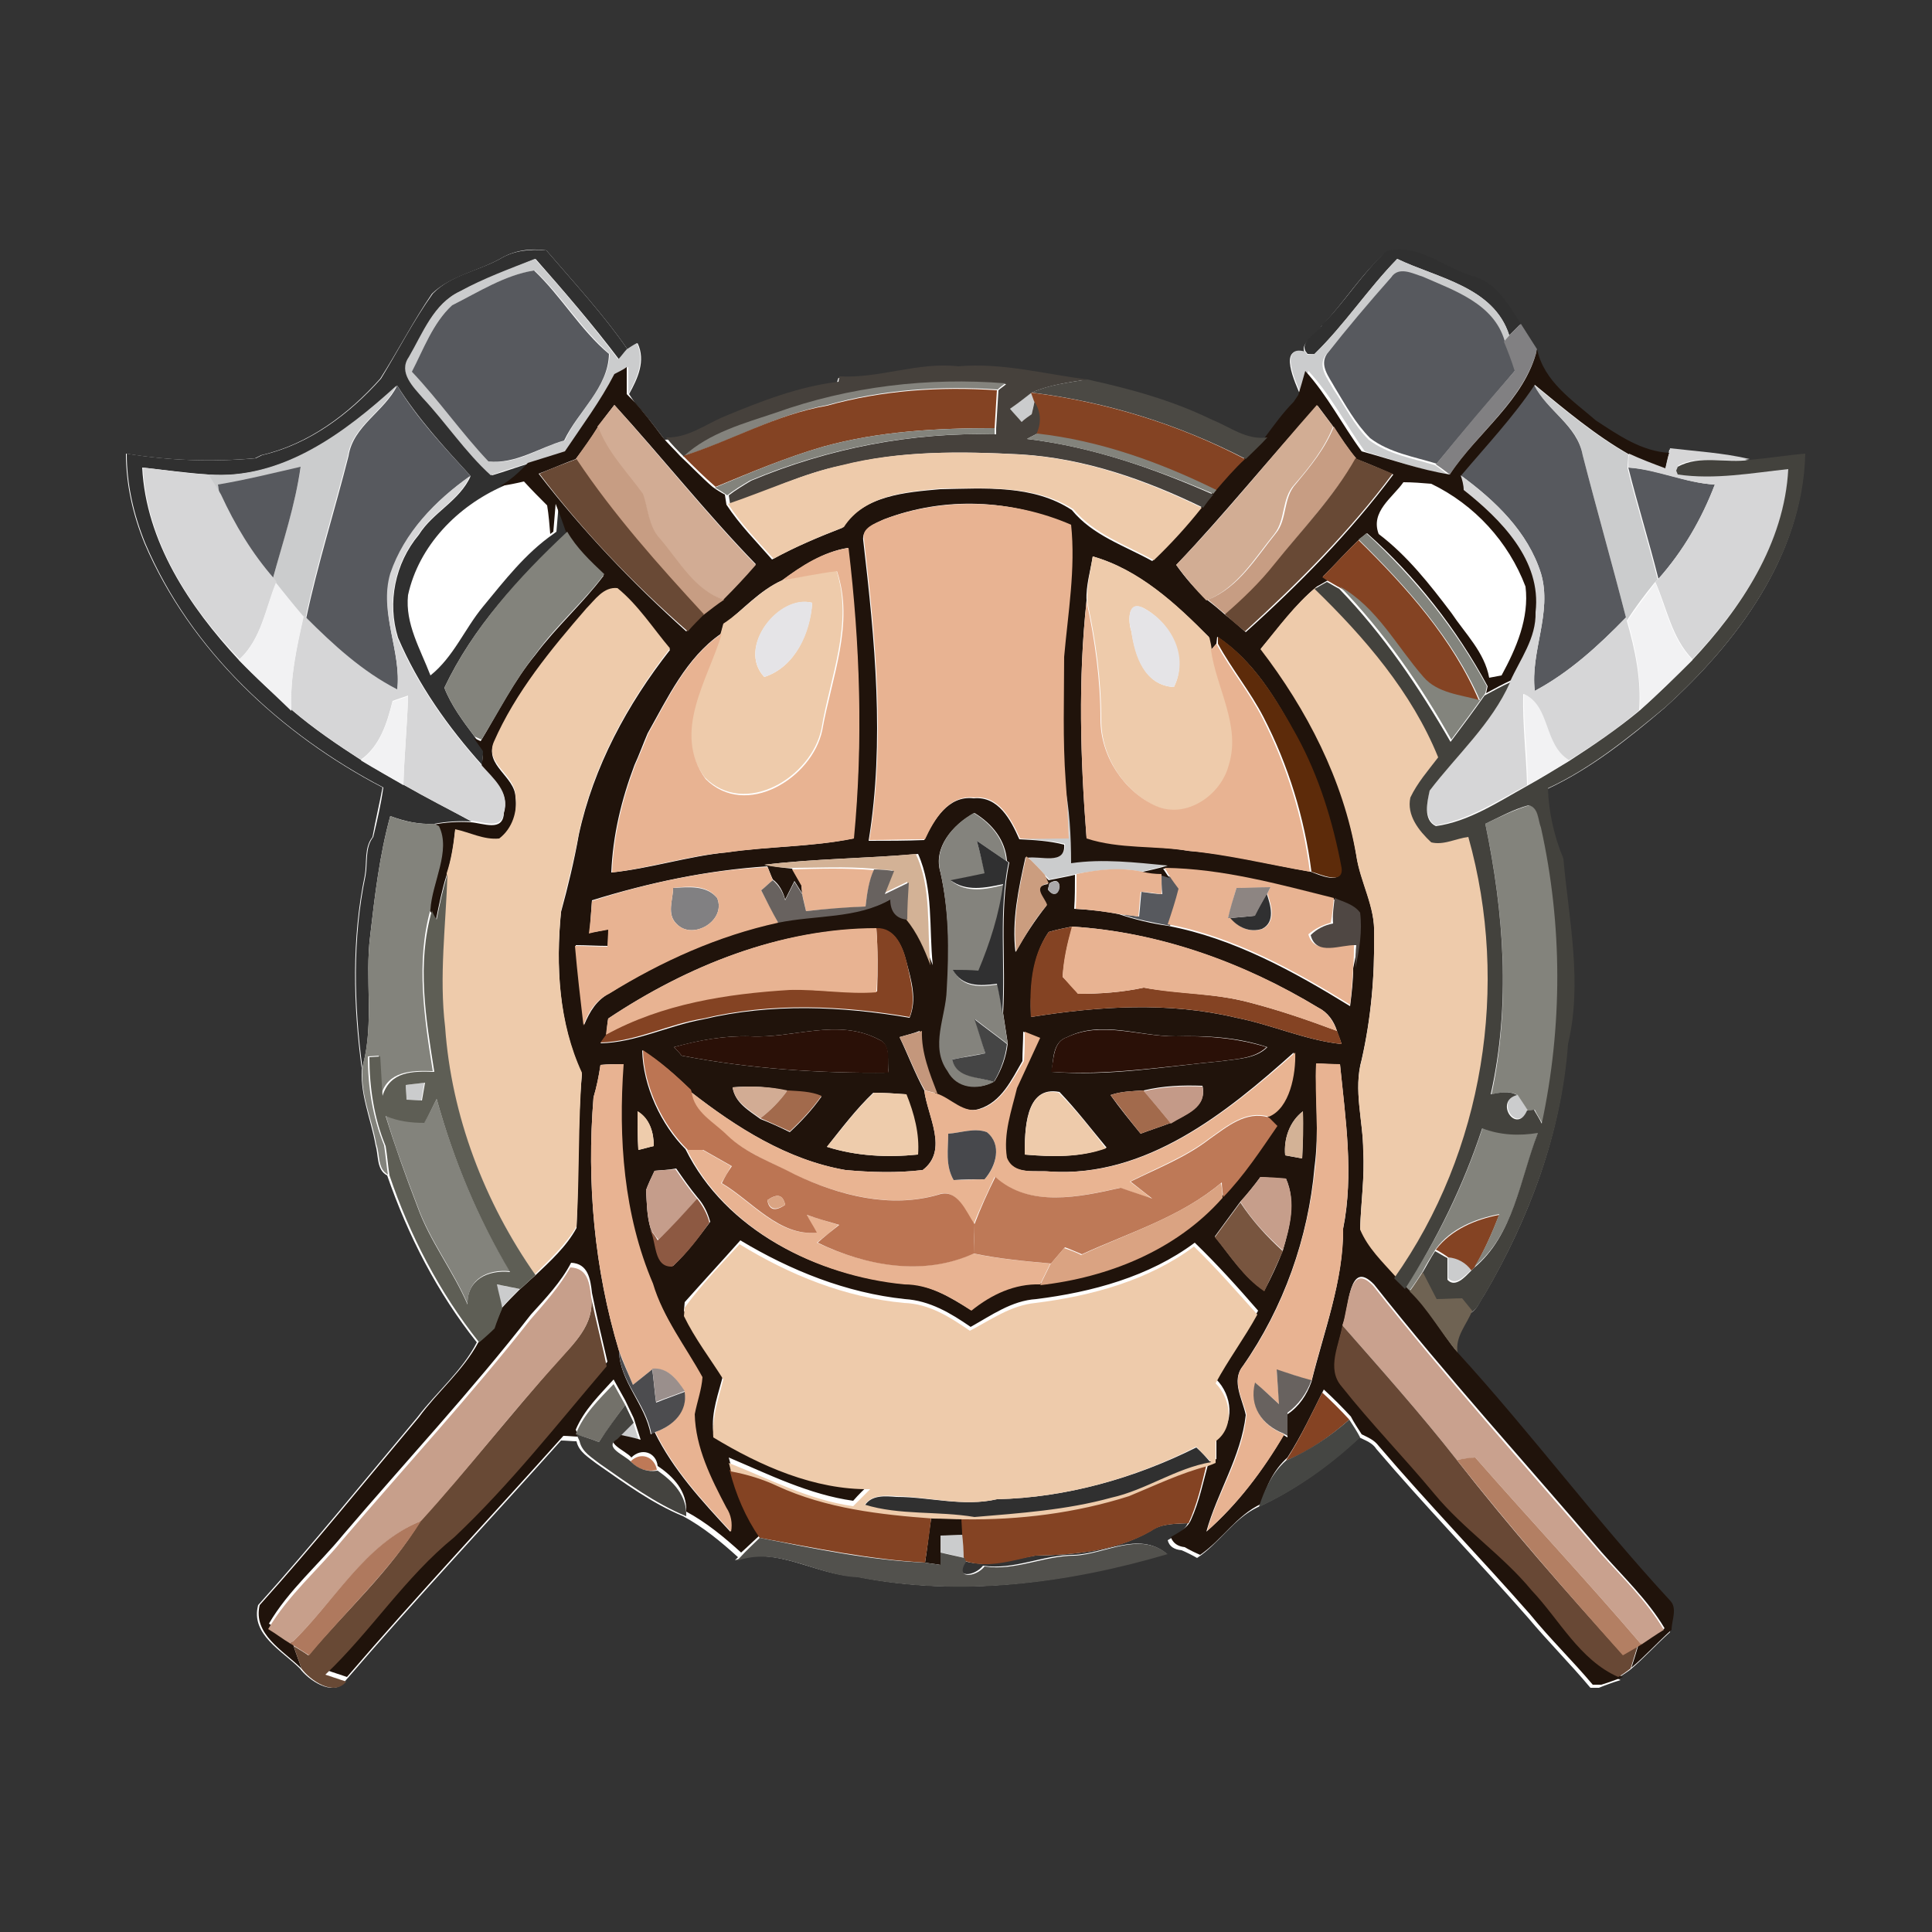 <?xml version="1.0" encoding="utf-8"?>
<!-- Generator: Adobe Illustrator 26.0.3, SVG Export Plug-In . SVG Version: 6.00 Build 0)  -->
<svg version="1.1" id="Layer_1" xmlns="http://www.w3.org/2000/svg" xmlns:xlink="http://www.w3.org/1999/xlink" x="0px" y="0px"
	 viewBox="0 0 250 250" style="enable-background:new 0 0 250 250;" xml:space="preserve">
<rect x="0" y="0" width="250" height="250" fill="#333333" stroke="none"/>
<style type="text/css">
	.st0{fill:#FFFFFF;}
	.st1{fill:#303030;}
	.st2{fill:#CBCCCD;}
	.st3{fill:#57595E;}
	.st4{fill:#818082;}
	.st5{fill:#20130B;}
	.st6{fill:#46413C;}
	.st7{fill:#4B4944;}
	.st8{fill:#84837D;}
	.st9{fill:#844323;}
	.st10{fill:#D2AC94;}
	.st11{fill:#D2AD94;}
	.st12{fill:#C79D83;}
	.st13{fill:#83837C;}
	.st14{fill:#D6D6D7;}
	.st15{fill:#694935;}
	.st16{fill:#EECBAB;}
	.st17{fill:#684935;}
	.st18{fill:#43423D;}
	.st19{fill:#E8B392;}
	.st20{fill:#83847D;}
	.st21{fill:#F2F2F3;}
	.st22{fill:#E5E4E7;}
	.st23{fill:#5D2B0A;}
	.st24{fill:#303031;}
	.st25{fill:#D3B296;}
	.st26{fill:#CB9D7F;}
	.st27{fill:#5E5E55;}
	.st28{fill:#68625F;}
	.st29{fill:#ABA9AB;}
	.st30{fill:#8D8582;}
	.st31{fill:#4F4743;}
	.st32{fill:#454545;}
	.st33{fill:#2A1007;}
	.st34{fill:#C4977C;}
	.st35{fill:#E9B492;}
	.st36{fill:#BC7553;}
	.st37{fill:#A26A4C;}
	.st38{fill:#EECCAC;}
	.st39{fill:#C49A88;}
	.st40{fill:#BE7957;}
	.st41{fill:#47484C;}
	.st42{fill:#C0BFC1;}
	.st43{fill:#C59D8B;}
	.st44{fill:#DAA382;}
	.st45{fill:#C69E8B;}
	.st46{fill:#8D5942;}
	.st47{fill:#DAA483;}
	.st48{fill:#78553F;}
	.st49{fill:#C79F8B;}
	.st50{fill:#6F6353;}
	.st51{fill:#C9A18E;}
	.st52{fill:#684835;}
	.st53{fill:#4C4C4F;}
	.st54{fill:#9A8F8C;}
	.st55{fill:#73716A;}
	.st56{fill:#854323;}
	.st57{fill:#44433F;}
	.st58{fill:#454643;}
	.st59{fill:#B37F63;}
	.st60{fill:#AF795E;}
	.st61{fill:#52514D;}
</style>
<g id="_x23_ffffffff">
	<path class="st0" d="M64.7,33.5c-2.9,1.6-6.4,2.2-8.8,4.5c-2.4,3.5-4.4,7.4-6.7,11c-4.1,4.6-9.3,8.5-15.4,9.9l-0.8,0.4
		c-5.6,0.5-11.2,0.3-16.7-0.6c0,4,0.9,7.9,2.4,11.6c5.9,13.8,17.6,24.7,30.8,31.6c-0.4,2.1-0.9,4.2-1.3,6.4c-1.1,1.4-0.7,3.3-1,5
		c-1.7,8.2-1.5,16.7-0.4,24.9l0.1-0.5c-0.5,3.6,1.1,7,1.7,10.5c0.4,1.3,0.1,3.2,1.5,3.9c2.7,7.8,6.5,15.2,11.6,21.6
		c-1.9,3.7-5.2,6.4-7.7,9.7c-6.8,8.1-13.5,16.4-20.6,24.3c-1,3.8,3.1,5.9,5.4,8.2c1.1,1.5,4.3,3.7,5.8,1.7
		c9.1-10.6,18.7-20.8,28-31.2c0.5,0,1.5,0.1,2,0.1c0.3,1.4,1.6,2.1,2.6,2.9c3.6,2.5,7.1,5.1,11.2,6.8c2.6,1.4,4.9,3.3,7.1,5.3
		l-0.4,0.4c5.4-1.9,10.4,1.9,15.7,2.1c13.3,2.7,27.1,0.9,40.1-3c-3.6-2.9-8.1,0.1-12,0.2c-4,0-7.7,2-11.7,1.4
		c-1.1,1.4-3.8,1.7-2.4-0.6c3,0.9,6.1-0.2,9.1-0.7c5.1-0.1,10.5-0.6,15-3.2c1.4-1,3.2-0.9,4.8-1c-0.5,1.1-1.6,1.6-2.6,2.2
		c0.2,0.8,0.8,1.2,1.8,1.3c0.5,0.2,1.5,0.7,2,1c2.9-1.9,4.7-5.1,7.9-6.6c4.8-2.2,9.2-5.4,13.1-9c0.8,0.4,1.7,0.7,2.2,1.5
		c6.3,7.4,13.1,14.4,19.6,21.8c2.6,3.1,5.5,6,8.1,9.1c0.3,0,0.8,0,1.1,0c0.7-0.3,2.1-0.8,2.8-1l-0.4-0.2c0.4-0.3,1.2-0.8,1.6-1.1
		c1.8-1.5,3.4-3.3,5.2-4.9c0-1.2,0.8-2.8-0.2-3.8c-9.5-10.4-18-21.7-27.5-32.1c-0.4-2.1,1.1-3.6,1.9-5.4c0.9-0.5,1.2-1.6,1.8-2.4
		c5.8-9.9,9.9-20.9,10.7-32.3c1.8-8,0.1-16-0.6-24c-1.2-2.9-1.9-6-2-9.1c5.6-2.6,10.5-6.5,15.2-10.5c9.4-8.5,17.8-19.7,18.1-32.8
		c-2.4,0.3-4.8,0.6-7.2,0.8c-3.4-0.8-6.8-1.1-10.3-1.4l-0.1,0.6c-3.6-0.2-6.6-2.3-9.5-4.2c-3-2.6-6.7-5-7.6-9.2
		c-0.7-1.1-1.4-2.2-2.1-3.3c-1.6-2.5-3.1-5.4-6.3-6.2c-3.7-1.1-7.1-4.3-11.1-3.2c-3.2,2.8-5.4,6.5-8.3,9.5c-0.5,1.2-2.8,2-2.2,3.4
		c-3.5-1-1.2,4-0.5,5.6l-0.6,0.9c-1.4,1.4-2.7,3.1-3.8,4.7c-2.7,0.4-4.9-1.4-7.2-2.3c-5.1-2.4-10.6-3.9-16.1-5.2
		c-5.6-0.6-11-2.2-16.7-1.7c-5.2-0.6-10.2,1.6-15.4,1.3c-0.1,0.2-0.2,0.6-0.2,0.8c-5.2,0.6-10.1,2.4-14.8,4.5
		c-2.5,1-4.8,2.7-7.5,2.7c-1.2-1.6-2.4-3.2-3.8-4.7L81.4,51c1.1-2,2.2-4.3,1.1-6.6c-0.3,0.2-0.9,0.6-1.3,0.8
		c-3.1-4.5-6.9-8.6-10.5-12.8C68.6,32.1,66.5,32.4,64.7,33.5z"/>
	<path class="st0" d="M181.6,62.4c1.2,0.1,2.4,0.1,3.6,0.2c5.6,2.7,10.1,7.4,12.2,13.3c0.5,4.1-1.2,8-3.1,11.5l-1.6,0.3
		c-0.6-3.3-3.2-5.7-4.9-8.4c-2.8-3.7-5.7-7.4-9.4-10.2C177.4,66.2,180.3,64.4,181.6,62.4z"/>
	<path class="st0" d="M52.7,76.9C54,70.5,59.1,65.4,65,62.8c0.8-0.2,2.3-0.5,3.1-0.6c1,1,2,2.1,3,3.1c0.1,1.2,0.3,2.4,0.4,3.7
		c-3.6,2.5-6.4,6.1-9.1,9.4c-2.4,2.9-3.8,6.5-6.8,8.9C54.3,83.9,52.3,80.6,52.7,76.9z"/>
</g>
<g id="_x23_303030ff">
	<path class="st1" d="M64.7,33.5c1.8-1.1,3.9-1.3,6-1.1c3.6,4.2,7.4,8.3,10.5,12.8c-0.3,0.3-0.8,1-1.1,1.3c-3.4-4.5-7.1-8.8-10.8-13
		c-3.2,1.3-6.6,2.6-9.7,4.2c-3.5,1.6-4.8,5.4-6.5,8.5c-1.5,2,0.5,3.8,1.8,5.3c3,3.2,5.5,7,8.8,10c1.7-0.5,3.3-1.1,5-1.6
		c-1.1,1.1-2.2,2.2-3.6,3c-5.9,2.6-10.9,7.7-12.3,14.1c-0.4,3.7,1.6,7,2.9,10.4c3-2.4,4.4-6,6.8-8.9c2.8-3.4,5.5-6.9,9.1-9.4
		l0.4-0.3c0.1-1.2,0.2-2.4,0.3-3.6c0.3,0.9,1,2.8,1.4,3.8C67.1,74.7,61.2,81.2,57.5,89c0.9,2.3,2.4,4.3,3.9,6.3
		c0.4,0.6,0.8,1.1,1.2,1.7c-0.1,0.5-0.2,1.5-0.2,2c-4.4-4.9-8.3-10.4-10.9-16.5c-1.4-4.5-0.4-9.6,2.7-13.3c1.8-2.9,5.3-4.4,6.7-7.6
		c-3.4-3.7-6.8-7.4-9.5-11.7C44.7,56,36.6,62.2,26.9,61.4c-2.8-0.2-5.7-0.6-8.5-0.9c0.5,9.6,6.1,18,12.5,24.9
		c2.2,2.3,4.5,4.4,6.9,6.5c2.8,2.4,5.9,4.5,9,6.5c1.8,1.1,3.6,2.2,5.5,3.2c2.8,1.6,5.8,3.1,8.7,4.7c-1.6-0.1-3.2,0-4.8,0.3
		c-2,0.1-3.8-0.3-5.7-1c-1.4,5.1-2,10.3-2.6,15.5c-0.7,5.5,0.5,11.2-0.9,16.6l-0.1,0.5c-1.1-8.2-1.3-16.8,0.4-24.9
		c0.3-1.7-0.1-3.6,1-5c0.5-2.1,1-4.2,1.3-6.4c-13.2-6.9-24.9-17.7-30.8-31.6c-1.5-3.7-2.4-7.6-2.4-11.6c5.5,0.9,11.1,1.1,16.7,0.6
		l0.8-0.4c6.1-1.4,11.3-5.3,15.4-9.9c2.2-3.6,4.2-7.5,6.7-11C58.3,35.6,61.8,35.1,64.7,33.5z"/>
	<path class="st1" d="M179.4,32.5c4-1.1,7.4,2.1,11.1,3.2c3.1,0.8,4.7,3.7,6.3,6.2c-0.4,0.4-1.1,1.1-1.5,1.5
		c-2-6.3-9.3-7.4-14.5-9.9c-3.8,3.9-6.8,8.5-10.7,12.3c-0.2,0-0.7,0-0.9,0l-0.3-0.4c-0.6-1.4,1.7-2.3,2.2-3.4
		C174.1,39,176.3,35.3,179.4,32.5z"/>
	<path class="st1" d="M129,194c8.9-0.2,17.8-2.7,25.8-6.7c0.7,0.6,1.3,1.3,1.9,2c-4.6,0.8-8.4,3.6-12.9,4.6
		c-5.8,1.6-11.8,2-17.7,2.5c-4.7-0.8-9.6-0.2-14.2-1.6c0.9-1.4,2.7-1.2,4.1-1.1C120.3,193.7,124.6,195,129,194z"/>
</g>
<g id="_x23_cbcccdff">
	<path class="st2" d="M59.5,37.7c3.1-1.7,6.4-2.9,9.7-4.2c3.8,4.2,7.4,8.5,10.8,13c0.3-0.3,0.8-1,1.1-1.3c0.3-0.2,0.9-0.6,1.3-0.8
		c1.1,2.3,0,4.6-1.1,6.6c0-0.9,0-2.7,0-3.5c-0.4,0.2-1.2,0.7-1.6,0.9c-1.8,3.5-4.2,6.7-6.4,10c-1.6,0.5-3.2,1-4.8,1.5
		c-1.7,0.5-3.3,1-5,1.6c-3.3-3-5.8-6.8-8.8-10c-1.2-1.4-3.2-3.3-1.8-5.3C54.7,43.1,56.1,39.3,59.5,37.7 M58.5,39.5
		c-2.5,2.3-3.7,5.6-5.1,8.6c3.5,3.7,6.4,7.9,9.9,11.6c3.5,0.5,6.5-1.8,9.8-2.7c1.7-3.8,5.6-6.8,5.8-11.2c-3.7-3.2-6.2-7.5-9.7-10.8
		C65.3,35.6,61.9,37.8,58.5,39.5z"/>
	<path class="st2" d="M170.1,45.8c3.9-3.8,6.9-8.4,10.7-12.3c5.2,2.5,12.5,3.6,14.5,9.9l-0.7,0.8c-1.4-4.8-6.4-6.5-10.6-8.3
		c-1.3-0.5-3.1-1.4-4.1,0.1c-2.8,3.3-5.6,6.6-8.4,10c-1,1.5,0.3,3,1,4.3c1.5,2.2,2.7,4.7,4.6,6.6c2.5,1.9,5.7,2.4,8.6,3.3
		c0.5,0.3,1.3,1,1.8,1.3c-3.7-0.7-7.3-2-10.9-3.1c-2.5-3.5-4.4-7.3-7.3-10.4c-0.3,1-0.6,2-0.9,3.1c-0.7-1.6-3-6.6,0.5-5.6l0.3,0.4
		C169.4,45.8,169.9,45.8,170.1,45.8z"/>
	<path class="st2" d="M26.9,61.4c9.6,0.7,17.7-5.4,24.4-11.5c-1.7,3.4-5.7,5.2-6.3,9.1c-1.8,7-4,14-5.5,21.1l-0.3-0.3
		c-1.2-1.4-2.4-2.9-3.6-4.4l-0.3-0.4c1.2-4.8,2.9-9.6,3.6-14.5c-3.6,0.8-7.1,1.7-10.7,2.3l0.3,1.3C28,63.2,27.5,62.3,26.9,61.4z"/>
	<path class="st2" d="M198.5,49.8c3.9,3.2,7.8,6.5,12.2,9c0,0.6-0.1,1.2-0.1,1.8c1.2,4.8,2.7,9.6,3.9,14.4l-0.4,0.4
		c-1.3,1.6-2.5,3.2-3.6,4.9l-0.1-0.4c-1.8-7-3.8-14-5.6-21C204.2,55,200.2,53.2,198.5,49.8z"/>
	<path class="st2" d="M130.7,52.9c0.9-0.7,1.8-1.4,2.8-2.1l0.4,1c-0.1,0.4-0.3,1.3-0.4,1.8c-0.3,0.3-1,0.8-1.3,1
		C131.7,54,131.2,53.5,130.7,52.9z"/>
	<path class="st2" d="M137.9,101.1c0.7,3.4,0.9,7,0.9,10.5c4.2-0.6,8.4-0.1,12.5,0.3c-0.9,0.2-2.7,0.7-3.6,0.9
		c-2.8-0.6-5.7-0.2-8.5,0.3c-0.9,0.2-2.6,0.5-3.4,0.7l-0.6-0.6c-0.6-0.7-1.2-1.3-1.8-1.9l-0.4-0.4c1.7-0.4,5,1,4.8-1.7
		c-1.9-0.5-3.9-0.5-5.8-0.7c2.1,0,4.2,0,6.3,0C138.2,106,138,103.5,137.9,101.1z"/>
	<path class="st2" d="M52.5,140.4c0.6-0.1,1.8-0.2,2.4-0.3c-0.1,0.6-0.3,1.7-0.4,2.3c-0.5,0-1.5-0.1-2-0.1
		C52.6,141.8,52.5,140.9,52.5,140.4z"/>
	<path class="st2" d="M197.7,143.6c-1.4,3.2-4.3-1.2-1.3-2C196.7,142.2,197.4,143.2,197.7,143.6z"/>
	<path class="st2" d="M187.4,162.6c1.3,0.1,2.3,0.7,3,1.7c-0.8,0.7-2,2.2-3,1.1C187.4,164.7,187.4,163.3,187.4,162.6z"/>
	<path class="st2" d="M64.2,166.2c1,0.2,2,0.4,3,0.6c-0.8,0.8-1.6,1.6-2.3,2.4C64.7,168.2,64.5,167.2,64.2,166.2z"/>
	<path class="st2" d="M79.8,186.1c0.7-0.7,1.4-1.4,2.1-2.1c0.3,0.9,0.6,1.8,0.9,2.8C81.9,186.6,80.8,186.3,79.8,186.1z"/>
	<path class="st2" d="M121.7,200.9c0-0.7,0-1.5,0-2.2c0.7,0,2.2-0.1,2.9-0.1c0,0.8,0.1,2.2,0.2,3C124,201.4,122.5,201,121.7,200.9z"
		/>
</g>
<g id="_x23_57595eff">
	<path class="st3" d="M58.5,39.5c3.4-1.7,6.8-3.9,10.6-4.5c3.5,3.3,6,7.7,9.7,10.8c-0.1,4.4-4,7.4-5.8,11.2
		c-3.2,0.9-6.3,3.1-9.8,2.7c-3.5-3.7-6.4-7.9-9.9-11.6C54.8,45.2,56,41.8,58.5,39.5z"/>
	<path class="st3" d="M180,35.9c1-1.5,2.8-0.5,4.1-0.1c4.1,1.8,9.2,3.5,10.6,8.3c0.5,1.3,0.9,2.5,1.4,3.8c-3.4,4-6.8,8-10.2,12.1
		c-2.9-0.9-6.1-1.4-8.6-3.3c-1.9-1.9-3.2-4.3-4.6-6.6c-0.7-1.3-2-2.8-1-4.3C174.3,42.5,177.1,39.2,180,35.9z"/>
	<path class="st3" d="M51.4,49.9c2.6,4.3,6.1,8,9.5,11.7c-4.5,3.1-8.5,7.3-10.3,12.6C49,79.3,52,84.3,51.4,89.4
		c-4.5-2.3-8.2-5.8-11.8-9.3c1.5-7.1,3.7-14,5.5-21.1C45.7,55.1,49.7,53.3,51.4,49.9z"/>
	<path class="st3" d="M189,61.5c3.2-3.9,6.7-7.5,9.5-11.7c1.7,3.4,5.6,5.2,6.3,9.1c1.8,7,3.8,14,5.6,21c-3.5,3.6-7.3,7.1-11.8,9.5
		c-0.6-5.1,2.3-10.1,0.8-15.2C197.7,68.8,193.5,64.8,189,61.5z"/>
	<path class="st3" d="M28.2,62.7c3.6-0.6,7.2-1.5,10.7-2.3c-0.7,5-2.3,9.7-3.6,14.5c-2.8-3.2-5.1-6.9-6.9-10.9L28.2,62.7z"/>
	<path class="st3" d="M210.7,60.5c3.8,0.2,7.4,2,11.2,2.2c-1.7,4.5-4.1,8.6-7.3,12.2C213.4,70.1,211.9,65.3,210.7,60.5z"/>
	<path class="st3" d="M150.3,113.1c0.3,0.1,1,0.3,1.3,0.4c0.3,0.4,0.9,1.2,1.2,1.7c-0.4,1.5-0.9,3-1.4,4.6c-2.1-0.4-4.3-0.8-6.3-1.5
		c0.6,0.1,1.7,0.2,2.3,0.3c0.1-0.8,0.2-2.4,0.3-3.2c0.7,0.1,2,0.3,2.7,0.3C150.3,115,150.3,113.7,150.3,113.1z"/>
</g>
<g id="_x23_818082ff">
	<path class="st4" d="M195.3,43.4c0.4-0.4,1.1-1.1,1.5-1.5c0.7,1.1,1.4,2.2,2.1,3.3c-1.7,6.6-7.7,10.7-11.3,16.2
		c-0.4-0.3-1.3-1-1.8-1.3c3.3-4.1,6.7-8.1,10.2-12.1c-0.4-1.3-0.9-2.6-1.4-3.8L195.3,43.4z"/>
	<path class="st4" d="M87.1,114.9c1.9-0.1,4.3-0.4,5.7,1.3c1.2,2.9-3.1,5.5-5.2,3.4C86.2,118.3,87.1,116.4,87.1,114.9z"/>
</g>
<g id="_x23_20130bff">
	<path class="st5" d="M187.6,61.4c3.6-5.5,9.7-9.6,11.3-16.2c0.9,4.2,4.6,6.6,7.6,9.2c2.9,1.9,5.9,4,9.5,4.2
		c-0.1,0.5-0.4,1.6-0.5,2.1c-1.6-0.6-3.2-1.2-4.7-1.9c-4.4-2.5-8.3-5.8-12.2-9c-2.8,4.2-6.3,7.9-9.5,11.7c0.1,0.4,0.4,1.3,0.5,1.7
		c4.9,3.8,10.1,9.1,9.3,15.8c0.2,3.3-2,6.1-3.3,9c-1.1,0.5-2.2,1.1-3.3,1.7l0.2-0.9c-4-7.4-9.3-14.2-15.6-19.8
		c-0.3,0.2-0.8,0.6-1,0.8c-1.6,1.5-3.1,3.2-4.7,4.8l0.8,0.4c-0.4,0.2-1.2,0.7-1.6,0.9c-2.8,2.3-4.9,5.3-7.2,8
		c6,7.8,10.7,16.8,12.3,26.7c0.5,3.5,2.5,6.7,2.3,10.3c0.1,5.4-0.4,10.9-1.6,16.2c-1.1,3.9,0.2,7.9,0.2,11.8
		c0.2,3.4-0.3,6.7-0.4,10.1c1.1,2.3,3,4.2,4.6,6.1c0.4,0.4,1.1,1.1,1.4,1.4l0.5,0.5c2.4,2.4,4,5.4,6.1,8
		c9.5,10.4,17.9,21.7,27.5,32.1c1,1,0.2,2.6,0.2,3.8c-1.8,1.6-3.4,3.4-5.2,4.9c0.3-0.9,0.6-1.9,0.9-2.9l0.5-0.3c1-0.6,2-1.3,2.9-1.9
		c-2.2-3.7-5.4-6.7-8.2-9.9c-9.8-11.5-20-22.7-29.4-34.6c-3.3-3.4-3.2,3-4,5.1c-0.4,2.6-2.1,5.7,0,7.9c3.7,4.9,8,9.3,12,13.9
		c3.8,4.6,8.8,7.9,12.6,12.5c3.7,3.8,6.2,8.9,11.2,11.2l0.4,0.2c-0.7,0.3-2.1,0.8-2.8,1c-0.3,0-0.8,0-1.1,0
		c-2.6-3.1-5.5-5.9-8.1-9.1c-6.4-7.3-13.2-14.3-19.6-21.8c-0.6-0.8-1.4-1.1-2.2-1.5c-0.4-0.6-1.1-1.7-1.4-2.3
		c-1.1-1.2-2.3-2.4-3.5-3.5c-1.5,3-2.9,6-4.7,8.8c-1.8,1.6-2.8,3.8-3.4,6c-3.2,1.5-5,4.6-7.9,6.6c-0.5-0.2-1.5-0.7-2-1
		c-0.9-0.1-1.5-0.5-1.8-1.3c1-0.6,2.1-1.1,2.6-2.2c1.1-2.4,1.6-5,2.3-7.5c0.2-0.1,0.7-0.3,1-0.4c0-0.9,0-1.9,0-2.8
		c2.5-1.8,2-5.5,0-7.5c1.6-3.1,3.7-5.9,5.4-8.9c-2.6-3-5.3-6-8.2-8.8c-5.9,4.4-13.3,6.4-20.5,7.3c-3.2,0.2-5.8,2.1-8.5,3.6
		c-2.6-1.8-5.3-3.4-8.5-3.6c-7.6-0.8-14.8-3.7-21.3-7.6c-2.4,2.7-4.8,5.3-7.2,8l-0.1,1.1c1.4,2.9,3.4,5.5,5.1,8.2
		c-0.6,2.5-1.6,4.9-1.3,7.5c6.1,3.7,13.1,6.8,20.3,6.7c-0.8,0.7-1.5,1.4-2.2,2.2c-5.7-0.8-10.9-3.4-16.1-5.6
		c0.1,0.3,0.2,0.8,0.3,1.1c0.7,3.1,2,6.1,3.9,8.8c-0.9,0.8-1.7,1.6-2.6,2.4c-2.2-2-4.5-3.9-7.1-5.3c0.1-2.6-1.6-4.5-3.7-5.9
		c-0.2-1.8-2.1-2.4-3.4-1.1c-0.7-0.9-3.7-1.9-1.8-3c1,0.2,2,0.4,3,0.7c-0.3-0.9-0.6-1.9-0.9-2.8c-0.3-0.6-0.8-1.7-1.1-2.3
		c-0.5-0.9-1-1.8-1.5-2.7c-1.8,2-3.8,3.9-4.9,6.5l0.4,0.9c-0.5,0-1.5-0.1-2-0.1c-9.3,10.4-18.9,20.6-28,31.2
		c-0.9-0.3-1.8-0.6-2.7-0.9c5.9-5.6,10.3-12.6,16.7-17.8c7.2-6.8,13.3-14.6,19.7-22.1c-0.7-3-1.4-5.9-2-8.9
		c-0.2-1.8-0.5-3.8-2.7-3.9c-1.3,2.5-3.3,4.6-5.2,6.7c-7.7,9.9-16.2,19-24.3,28.5c-3.2,3.9-7.1,7.2-9.6,11.5c1,0.6,1.9,1.3,2.9,1.9
		L38,213c0.3,1,0.7,1.9,1,2.9c-2.3-2.3-6.3-4.4-5.4-8.2c7.1-7.9,13.8-16.2,20.6-24.3c2.4-3.3,5.7-6,7.7-9.7c0.5-0.4,1.5-1.4,2-1.8
		c0.3-0.9,0.7-1.7,1-2.6c0.7-0.8,1.5-1.6,2.3-2.4c0.7-0.6,1.3-1.2,2-1.8c2-1.9,4.1-3.8,5.4-6.2c0.3-6.6,0.1-13.3,0.7-19.9
		c-3-6.6-3.4-13.9-2.7-21c0.9-3.3,1.7-6.6,2.3-10c1.9-8.8,6.3-16.9,11.8-23.9c-2.2-2.7-4.2-5.6-6.8-7.8c-1.8-0.2-2.9,1.4-4,2.6
		c-4.7,5.3-9.2,10.8-12,17.3c-1.2,2.8,2.7,4.3,2.8,6.9c0.3,2.1-0.3,4.3-2.1,5.6c-2,0.1-3.8-0.8-5.7-1.2c-0.2,1.9-0.5,3.9-1.1,5.7
		c-0.6,1.9-1,3.9-1.4,5.9c-0.2-0.3-0.6-1-0.8-1.3c0.2-3.5,2.7-7.6,1.1-10.8l-0.6-0.3c1.6-0.3,3.2-0.4,4.8-0.3
		c1.6,0.1,4.2,1.3,4.3-1.2c0.8-2.6-1.4-4.3-2.9-6c0.1-0.5,0.2-1.5,0.2-2c-0.4-0.6-0.8-1.1-1.2-1.7l0.9,0.4c2.3-3.8,4.3-7.8,7.1-11.2
		c2.7-3.6,6.1-6.6,8.8-10.2c-1.8-1.6-3.6-3.3-4.8-5.5c-0.3-0.9-1-2.8-1.4-3.8c-0.1,1.2-0.2,2.4-0.3,3.6l-0.4,0.3
		c-0.1-1.2-0.2-2.5-0.4-3.7c-1-1-2-2-3-3.1c-0.8,0.2-2.3,0.5-3.1,0.6c1.4-0.8,2.5-1.8,3.6-3c1.6-0.5,3.2-1,4.8-1.5
		c2.2-3.3,4.6-6.5,6.4-10c0.4-0.2,1.2-0.6,1.6-0.9c0,0.9,0,2.7,0,3.5l0.8,0.8c1.4,1.5,2.6,3.1,3.8,4.7c0.7,0.9,1.6,1.7,2.3,2.5
		c1.4,1.3,2.7,2.7,4.2,4c0.4,0.3,1.2,0.8,1.6,1l0.2,1.3c1.7,2.6,3.9,4.8,5.9,7.1c2.9-1.6,6-2.9,9.1-4.1c2.7-4.2,8.2-4.6,12.7-5
		c5.7-0.1,12-0.6,17,2.7c2.7,3.3,6.8,4.6,10.4,6.6c2.2-2.2,4.3-4.4,6.2-6.8c0.4-0.6,0.9-1.1,1.3-1.7l0.4-0.5
		c1.2-1.4,2.5-2.8,3.8-4.1c1-0.9,1.9-1.8,2.8-2.8c1.2-1.6,2.4-3.3,3.8-4.7l0.6-0.9c0.3-1,0.6-2,0.9-3.1c2.9,3.2,4.8,7,7.3,10.4
		C180.2,59.5,183.8,60.8,187.6,61.4 M79.5,52.4c-0.7,0.9-1.4,1.8-2.1,2.8c-0.9,1.5-1.9,2.9-2.9,4.2c-1.6,0.6-3.2,1.3-4.8,1.9
		c5.7,7.4,12.2,14.2,19.1,20.4c0.7-0.7,1.4-1.4,2.1-2.2c0.9-0.7,1.8-1.3,2.7-2c1.4-1.4,2.8-2.9,4.2-4.5
		C91.4,66.4,85.7,59.2,79.5,52.4 M152.2,73.1c1.2,1.7,2.5,3.2,4.1,4.6c0.8,0.6,1.5,1.2,2.3,1.9c0.9,0.7,1.7,1.4,2.6,2.2
		c6.9-6.2,13.5-12.9,19.1-20.4c-1.6-0.7-3.2-1.4-4.8-2c-1-1.3-2-2.7-2.9-4.1c-0.7-0.9-1.4-1.9-2.1-2.8
		C164.3,59.2,158.6,66.4,152.2,73.1 M181.6,62.4c-1.4,2-4.3,3.8-3.2,6.7c3.7,2.8,6.6,6.5,9.4,10.2c1.8,2.7,4.3,5.1,4.9,8.4l1.6-0.3
		c1.9-3.5,3.6-7.4,3.1-11.5c-2.2-5.8-6.6-10.6-12.2-13.3C184,62.5,182.8,62.4,181.6,62.4 M114.4,67.2c-1.1,0.5-2.9,1.2-2.7,2.7
		c1.5,12.9,2.8,26,0.7,38.9c2.4,0,4.8,0,7.2-0.1c1.2-2.6,3.1-5.8,6.4-5.4c3.2-0.3,4.8,2.8,5.9,5.3c1.9,0.1,3.9,0.2,5.8,0.7
		c0.2,2.7-3.1,1.4-4.8,1.7l0.4,0.4l-0.6-0.5c-0.9,4.1-1.8,8.2-1.3,12.3c1.2-2.1,2.5-4.1,4-6c-0.3-1-2-2.5,0.2-2.8l-0.5-1.1l0.6,0.6
		c0.9-0.2,2.6-0.5,3.4-0.7c0,1.5,0,3-0.1,4.4c1.9,0.1,3.9,0.3,5.8,0.7c2.1,0.7,4.2,1.2,6.3,1.5c8.5,1.6,16.3,5.9,23.6,10.4
		c0.2-1.6,0.4-3.3,0.4-4.9c0.5-2.3,0.9-4.7,0.6-7.1c-0.8-1.1-2.1-1.4-3.3-1.9c-7.2-1.7-14.5-3.8-21.9-3.9l0.8,1.2
		c-0.3-0.1-1-0.3-1.3-0.4c-0.8,0-1.7-0.1-2.5-0.3c0.9-0.2,2.7-0.6,3.6-0.9c-4.2-0.4-8.4-0.9-12.5-0.3c0-3.5-0.2-7.1-0.9-10.5
		c-0.4-5.3-0.2-10.7-0.2-16.1c0.6-5.7,1.5-11.4,0.9-17.1C131,64.6,122.2,64.2,114.4,67.2 M101.2,75.1c-2.9,1.3-5.1,3.8-7.6,5.8
		c-0.1,0.3-0.2,0.8-0.3,1.1c-4.5,3.1-6.9,8.3-9.5,12.9c-0.6,1.4-1.1,2.8-1.7,4.1c-1.7,4.5-2.8,9.1-3,13.9c5-0.5,9.9-2.1,14.9-2.6
		c5.4-0.8,11-0.7,16.4-1.8c1.3-12.5,0.8-25.1-0.7-37.6C106.6,71.4,103.8,73.2,101.2,75.1 M141.4,72c-0.3,1.9-0.9,3.8-0.8,5.7
		c-1.1,10.2-0.8,20.5,0,30.7c4.3,1.4,8.8,0.9,13.2,1.7c5.4,0.4,10.6,1.8,15.8,2.7c1.1,0.4,4.1,1.8,3.9-0.5
		c-1.1-5.9-2.9-11.8-5.8-17.1c-2.6-4.8-5.5-9.7-10.2-12.8l-0.1,0.9l-0.7,0.8c-0.1-0.4-0.3-1.2-0.3-1.7
		C152.2,78.2,147.4,73.7,141.4,72 M121.7,112.9c1.1,4.9,1.2,10.1,0.9,15.1c-0.1,3.5-2.2,7.3,0.1,10.5c1.2,2.3,3.9,2.6,6,1.4
		c0.9-1.5,1.5-3.1,1.7-4.9c-0.2-1.3-0.4-2.6-0.6-3.9c0.4-6.5-0.5-13.1,0.8-19.5l-0.3-0.2c-0.2-2.7-1.9-4.8-4.2-6.2
		C123.3,106.7,120.7,109.7,121.7,112.9 M98.9,111.9c1.2,0.2,2.4,0.4,3.6,0.5c0.4,0.7,0.8,1.4,1.2,2.1l0.1,1.1l-1-1.6l-1.2,2.4
		c-0.3-1.1-0.8-2-1.6-2.6c-0.2-0.4-0.5-1.2-0.7-1.7c-7.7,0.5-15.3,2.1-22.7,4.4c-0.1,1.4-0.2,2.8-0.3,4.2c0.6-0.1,1.8-0.3,2.5-0.5
		c0,0.5-0.1,1.6-0.1,2.2c-1.4,0-2.8-0.1-4.2-0.1c0.3,3.4,0.7,6.8,1.1,10.3c0.7-1.7,1.6-3.2,3.3-4.1c6.7-4.2,14.1-7.5,21.9-9.2
		c4.8-1,10.1-0.5,14.5-3c0,1.6,0.7,2.4,2.2,2.6c1.5,1.8,2.4,3.9,3.2,6c-0.5-4.8,0.1-9.9-1.9-14.4C112,111.1,105.4,111.1,98.9,111.9
		 M135.8,114.3l-0.2,0.8C137.1,117.1,137.9,112.9,135.8,114.3 M78.7,131.8c-0.1,0.5-0.2,1.6-0.2,2.1l-0.8,1.1
		c4.6-0.1,8.8-2.3,13.3-3.1c8.8-2.1,17.9-1.7,26.7-0.2c1-2.4,0.2-4.9-0.4-7.2c-0.5-2-1.5-4.4-3.9-4.3C101,120.1,88.9,125,78.7,131.8
		 M135.7,120.6c-2.2,3.2-2.4,7.3-2.3,11c8.8-1.4,17.8-2,26.6,0.1c4.6,0.9,8.9,2.9,13.6,3.4c-0.1-0.4-0.5-1.3-0.6-1.7
		c-0.4-1.3-1.2-2.4-2.4-3c-9.6-5.8-20.6-9.8-31.9-10.5C137.7,120.1,136.7,120.3,135.7,120.6 M97.1,134.1c-3.4-0.1-6.6,0.5-9.9,1.4
		c0.3,0.3,0.8,0.8,1,1.1c8.8,1.7,17.8,2.3,26.8,2.2c-0.3-1.4,0.4-3.6-1.3-4.3C108.4,131.7,102.6,134.4,97.1,134.1 M116.4,134.2
		c1.1,2.3,2,4.7,3.2,6.9c0.4,3.3,3.2,7.7-0.2,10.3c-3.3,0.4-6.7,0.3-10,0c-7.5-1.3-14.1-5.5-20-10.1l-0.1-0.3
		c-1.9-1.9-3.9-3.6-6.2-5.1c0.1,4.7,2.5,9.7,5.6,12.8c5.2,10.5,16.9,16.3,28.2,17.4c3.2,0,6,1.7,8.7,3.4c2.6-2,5.5-3.5,8.9-3.4
		c8.9-1,17.6-4.6,23.6-11.3c2.6-2.8,4.8-6.1,7-9.2l-1.1-1.1c2.7-1.1,3.4-5.5,3.4-8.3c-8.7,7.8-19.1,16.2-31.6,15.4
		c-1.9-0.2-4.7,0.5-5.7-1.8c-0.5-3.1,0.6-6.1,1.3-9c1-2.2,2-4.4,3-6.5c-0.7-0.3-1.3-0.5-2-0.8c0,1.3-0.1,2.5-0.1,3.8
		c-1.4,2.4-2.7,5.3-5.6,6.2c-2.2,0.7-3.8-1.4-5.7-2c-1-2.6-2.1-5.2-2-8.1C118.3,133.7,117.4,133.9,116.4,134.2 M138.1,134.2
		c-1.9,0.6-1.8,2.9-2,4.5c7.4,0.6,14.7-0.7,22.1-1.4c2-0.3,4.3-0.3,5.8-1.8c-3.9-1.3-7.9-1.5-11.9-1.4
		C147.4,134.1,142.5,132,138.1,134.2 M77.7,137.8c-0.2,1.4-0.5,2.9-0.9,4.2c-0.9,11,0.1,22.2,3.3,32.8c0.1,4,3.4,6.9,4.1,10.8
		l0.5-0.3c2.4,4.9,6.1,8.9,9.8,12.9c0.2-1.1,0-2.1-0.6-3.1c-2-3.8-4-7.7-4.1-12.1c0.3-1.6,0.9-3.2,1-4.8c-2.2-4-5-7.7-6.4-12.1
		c-3.8-9-4.5-18.8-3.8-28.4C79.7,137.7,78.7,137.7,77.7,137.8 M170.3,137.6c-0.1,4.4,0.4,8.9-0.2,13.4c-0.8,9.2-4,18.2-9.3,25.8
		c-1.5,1.9,0,4.3,0.4,6.3c-0.6,5.4-3.7,10-5.1,15.1c4-3.5,7.3-7.9,10-12.5l0.5,0.3c0-0.8,0-2.2,0-3c1.5-1,2.5-2.5,3.1-4.2
		c1.6-6.5,4.1-12.9,4.1-19.8c1.4-7,0.3-14.2-0.4-21.2C172.4,137.7,171.3,137.7,170.3,137.6 M94.8,140.7c0.3,2,2.1,3,3.6,4.1
		c1.3,0.5,2.6,1.1,3.8,1.7c1.5-1.4,2.9-2.9,4.1-4.6c-1.4-0.6-2.9-0.6-4.4-0.7C99.5,140.6,97.2,140.5,94.8,140.7 M107,148.4
		c3.8,1.2,7.8,1.4,11.7,1c0.2-2.7-0.5-5.3-1.5-7.8c-1.4-0.1-2.8-0.2-4.2-0.2C110.8,143.5,108.9,146,107,148.4 M132.6,149.4
		c3.5,0.3,7.2,0.4,10.6-0.9c-2-2.4-3.9-4.9-6.1-7.2C132.6,140.4,132.6,146.4,132.6,149.4 M143.7,141.7c1.2,1.7,2.6,3.4,3.9,5
		c1.3-0.5,2.6-0.9,3.9-1.4c1.9-1.1,4.7-2,4.1-4.8c-2.6-0.1-5.1,0-7.6,0.6C146.6,141.2,145.1,141.2,143.7,141.7 M82.5,143.8
		c0,1.7,0,3.3,0.1,5c0.5-0.1,1.5-0.4,2-0.5C84.6,146.6,84.1,144.8,82.5,143.8 M166.3,149.5c0.6,0.1,1.7,0.3,2.2,0.4
		c0.1-2,0.1-4.1,0.1-6.1C166.9,145.1,166.1,147.3,166.3,149.5 M84.7,151.5c-0.3,0.6-0.9,1.9-1.1,2.5c0.1,1.7,0.1,3.4,0.6,5
		c0.8,1.6,0.4,4.9,2.9,4.8c1.8-1.7,3.3-3.7,4.8-5.7c-0.3-1.1-0.8-2.2-1.6-3.1c-1-1.2-1.9-2.5-2.8-3.8
		C86.5,151.4,85.6,151.4,84.7,151.5 M160.5,155.5c-1.1,1.5-2.2,3-3.3,4.5c2,2.5,3.7,5.2,6.4,7c0.9-1.7,1.7-3.4,2.4-5.2
		c0.9-3.1,1.7-6.3,0.4-9.3c-0.8,0-2.4-0.1-3.3-0.2C162.3,153.4,161.4,154.5,160.5,155.5z"/>
	<path class="st5" d="M120.5,196.4c1.3,0.1,2.7,0.1,4,0.1c0,0.5,0.1,1.6,0.1,2.1c-0.7,0-2.2,0.1-2.9,0.1c0,0.7,0,1.5,0,2.2
		c0,0.4,0,1.2,0,1.6c-0.5-0.1-1.5-0.2-2-0.3C120,200.3,120.2,198.3,120.5,196.4z"/>
</g>
<g id="_x23_46413cff">
	<path class="st6" d="M108.6,48.7c5.2,0.3,10.2-1.9,15.4-1.3c5.7-0.5,11.1,1,16.7,1.7c-2.5,0.4-4.9,0.7-7.2,1.7
		c-0.9,0.7-1.8,1.4-2.8,2.1c0.5,0.6,1,1.1,1.5,1.7c0.3-0.3,1-0.8,1.3-1c0.1-0.4,0.3-1.3,0.4-1.8c0.9,1.4,1,2.9,0.3,4.3
		c-0.3,0.2-1,0.5-1.3,0.7c8.4,1,16.4,3.8,24.1,7.2c-0.5,0.6-0.9,1.1-1.3,1.7c-7.4-3.6-15.3-6.4-23.6-6.9c-7.7-0.4-15.5-0.5-23,1.4
		c-5.1,1-9.8,3.3-14.6,5.2l-0.2-1.3c0.9-0.7,1.9-1.3,2.9-1.9c10-4.2,20.8-6.3,31.7-6l0-0.8c0.1-1.6,0.2-3.3,0.3-4.9
		c0.2-0.2,0.8-0.6,1-0.8c-10-0.8-20.2,0.4-29.7,3.8c-4.2,1.4-8.6,2.6-12,5.6c-0.8-0.8-1.6-1.6-2.3-2.5c2.8,0.1,5.1-1.7,7.5-2.7
		c4.8-2,9.7-3.9,14.8-4.5C108.5,49.3,108.6,48.9,108.6,48.7z"/>
</g>
<g id="_x23_4b4944ff">
	<path class="st7" d="M140.7,49.1c5.5,1.2,11,2.7,16.1,5.2c2.3,0.9,4.5,2.7,7.2,2.3c-0.9,1-1.9,1.9-2.8,2.8
		c-8.7-4.5-18-7.4-27.7-8.6C135.7,49.8,138.2,49.5,140.7,49.1z"/>
</g>
<g id="_x23_84837dff">
	<path class="st8" d="M100.4,53.4c9.5-3.4,19.7-4.6,29.7-3.8c-0.3,0.2-0.8,0.6-1,0.8c-7.4-0.5-14.9,0-22,2
		c-6.5,1.2-12.3,4.6-18.6,6.6C91.8,56,96.2,54.8,100.4,53.4z"/>
	<path class="st8" d="M121.7,112.9c-0.9-3.3,1.6-6.2,4.3-7.7c2.3,1.4,4,3.5,4.2,6.2c-1.3-0.9-2.5-1.7-3.8-2.6
		c0.4,1.4,0.7,2.8,1.1,4.3c-1.5,0.3-3,0.5-4.4,0.9c2,1.6,4.5,1.1,6.8,0.5c-0.5,3.9-1.7,7.6-3.2,11.2c-1.1,0-2.2-0.1-3.3-0.1
		c1.2,2.3,3.5,2.1,5.7,1.8c0.2,1.2,0.5,2.5,0.7,3.8c0.2,1.3,0.4,2.6,0.6,3.9c-1.4-1.1-2.8-2.1-4.2-3.2c0.4,1.5,0.9,2.9,1.3,4.4
		c-1.4,0.2-2.9,0.5-4.3,0.8c0.7,2.4,3.5,2.2,5.4,2.9c-2.1,1.1-4.8,0.9-6-1.4c-2.3-3.2-0.2-7-0.1-10.5
		C122.8,123,122.8,117.9,121.7,112.9z"/>
</g>
<g id="_x23_844323ff">
	<path class="st9" d="M107,52.5c7.2-2,14.6-2.5,22-2c-0.1,1.6-0.2,3.3-0.3,4.9c-7.5,0-15,0.4-22.2,2.4c-4.8,1.4-9.3,3.3-13.9,5.2
		c-1.5-1.3-2.8-2.6-4.2-4C94.7,57,100.5,53.6,107,52.5z"/>
	<path class="st9" d="M133.4,50.8c9.7,1.2,19.1,4.1,27.7,8.6c-1.4,1.3-2.6,2.7-3.8,4.1c-7.2-3.7-15.1-6.4-23.2-7.3
		c0.7-1.5,0.6-3-0.3-4.3L133.4,50.8z"/>
	<path class="st9" d="M171.1,74.7c1.6-1.6,3.1-3.3,4.7-4.8c6.2,6.1,12.2,12.8,15.6,20.8c-2.5-0.7-5.5-0.9-7.3-3
		c-3.4-4-6-9-10.8-11.7c-0.4-0.2-1.2-0.7-1.6-0.9L171.1,74.7z"/>
	<path class="st9" d="M113.4,120.1c2.4-0.1,3.4,2.3,3.9,4.3c0.5,2.4,1.3,4.9,0.4,7.2c-8.8-1.5-17.9-1.9-26.7,0.2
		c-4.5,0.7-8.7,3-13.3,3.1l0.8-1.1c7.2-4,15.6-5.3,23.8-5.8c3.7,0,7.4,0.6,11.2,0.3C113.6,125.6,113.6,122.9,113.4,120.1z"/>
	<path class="st9" d="M135.7,120.6c1-0.3,2-0.5,3.1-0.7c-0.7,2.1-1.1,4.3-1.3,6.5c0.7,0.7,1.4,1.4,2,2.2c2.9,0,5.7-0.2,8.5-0.8
		c4.5,0.8,9.1,0.7,13.6,1.9c3.9,1,7.7,2.3,11.4,3.7c0.2,0.4,0.5,1.3,0.6,1.7c-4.7-0.5-9-2.5-13.6-3.4c-8.7-2.1-17.8-1.5-26.6-0.1
		C133.2,127.9,133.4,123.8,135.7,120.6z"/>
	<path class="st9" d="M185.8,161.7c2-2.6,5.1-3.9,8.2-4.5c-0.9,2.3-1.9,4.6-3.2,6.8l-0.4,0.4c-0.7-1-1.8-1.6-3-1.7
		C187,162.4,186.2,161.9,185.8,161.7z"/>
	<path class="st9" d="M145.9,193.5c3.4-1.3,6.7-2.9,10.2-3.9c-0.6,2.5-1.2,5.1-2.3,7.5c-1.6,0.1-3.4,0-4.8,1
		c-4.5,2.6-9.9,3.1-15,3.2c-3,0.6-6.1,1.7-9.1,0.7l-0.2-0.5c0-0.7-0.1-2.2-0.2-3c0-0.5-0.1-1.6-0.1-2.1
		C131.7,196.6,139,195.8,145.9,193.5z"/>
	<path class="st9" d="M94.4,190.2c2,0.4,4.1,1,6,1.9c6.3,2.9,13.3,3.8,20.1,4.2c-0.2,2-0.5,3.9-0.8,5.9c-7.2-0.4-14.3-1.9-21.4-3.2
		C96.5,196.4,95.2,193.4,94.4,190.2z"/>
</g>
<g id="_x23_d2ac94ff">
	<path class="st10" d="M79.5,52.4c6.2,6.9,11.9,14.1,18.3,20.7c-1.3,1.5-2.7,3-4.2,4.5c-3.8-1.2-5.8-5-8.3-7.9
		c-1.5-1.6-1.4-3.9-2.2-5.8c-2-2.8-4.6-5.3-5.8-8.7C78.1,54.2,78.8,53.3,79.5,52.4z"/>
	<path class="st10" d="M94.8,140.7c2.4-0.2,4.8-0.1,7.1,0.4c-1,1.4-2.2,2.6-3.5,3.6C96.9,143.6,95.1,142.6,94.8,140.7z"/>
</g>
<g id="_x23_d2ad94ff">
	<path class="st11" d="M152.2,73.1c6.4-6.6,12.1-13.8,18.2-20.7c0.7,0.9,1.4,1.9,2.1,2.8c-1.1,2.8-3,5.2-5,7.5
		c-1.7,1.8-1.1,4.5-2.6,6.4c-2.6,3.2-4.8,7-8.8,8.6C154.7,76.3,153.4,74.7,152.2,73.1z"/>
</g>
<g id="_x23_c79d83ff">
	<path class="st12" d="M74.5,59.4c1-1.4,2-2.8,2.9-4.2c1.2,3.3,3.7,5.8,5.8,8.7c0.7,1.9,0.7,4.2,2.2,5.8c2.5,2.9,4.5,6.7,8.3,7.9
		c-0.9,0.6-1.8,1.3-2.7,2C85.1,73.1,79.3,66.6,74.5,59.4z"/>
	<path class="st12" d="M172.6,55.2c0.9,1.4,1.8,2.8,2.9,4.1c-2.9,5-7,9.2-10.5,13.7c-1.9,2.4-4.1,4.6-6.4,6.5
		c-0.8-0.6-1.5-1.3-2.3-1.9c4-1.6,6.2-5.4,8.8-8.6c1.5-1.8,0.9-4.6,2.6-6.4C169.6,60.3,171.5,58,172.6,55.2z"/>
</g>
<g id="_x23_83837cff">
	<path class="st13" d="M106.5,57.8c7.2-2,14.8-2.4,22.2-2.4l0,0.8c-10.8-0.3-21.7,1.8-31.7,6c-1,0.6-2,1.2-2.9,1.9
		c-0.4-0.3-1.2-0.8-1.6-1C97.2,61.1,101.7,59.2,106.5,57.8z"/>
	<path class="st13" d="M132.9,56.8c0.3-0.2,1-0.5,1.3-0.7c8.1,0.9,15.9,3.7,23.2,7.3l-0.4,0.5C149.3,60.6,141.2,57.8,132.9,56.8z"/>
	<path class="st13" d="M73.4,68.8c1.2,2.1,3,3.8,4.8,5.5c-2.7,3.6-6.2,6.6-8.8,10.2c-2.8,3.5-4.8,7.5-7.1,11.2l-0.9-0.4
		c-1.5-2-3-4-3.9-6.3C61.2,81.2,67.1,74.7,73.4,68.8z"/>
	<path class="st13" d="M192.2,106.6c1.9-0.9,3.7-1.8,5.7-2.4c1.2,0.3,1.2,1.9,1.6,2.9c2.8,12.6,2.8,25.7,0.1,38.3
		c-0.2-0.4-0.8-1.3-1-1.8c-0.2,0-0.7,0.1-0.9,0.1c-0.3-0.5-1-1.5-1.3-2c-1.1-0.6-2.3-0.3-3.4-0.1C195.5,130,194.6,118,192.2,106.6z"
		/>
	<path class="st13" d="M47.9,121.1c0.6-5.2,1.2-10.4,2.6-15.5c1.8,0.7,3.7,1.1,5.7,1l0.6,0.3c1.6,3.2-0.9,7.3-1.1,10.8
		c-1.9,6.8-0.8,14,0.3,20.9c-2.8-0.1-5.8,0-6.7,3.1c-0.1-1.7-0.2-3.4-0.3-5.1l-1.4,0.1c0,3.9,0.6,7.8,2.1,11.5
		c0.2,1.3,0.3,2.6,0.5,3.8c-1.4-0.8-1-2.6-1.5-3.9c-0.6-3.5-2.3-6.9-1.7-10.5C48.4,132.2,47.2,126.6,47.9,121.1z"/>
	<path class="st13" d="M56.5,142.2c2.2,7.8,5.3,15.4,9.5,22.3c-2.9-0.3-5.5,1-5.5,4.2c-1.9-4.4-4.9-8.2-6.5-12.7
		c-1.5-3.9-2.9-7.7-4.1-11.7c1.6,0.6,3.3,0.9,5,0.9C55.5,144.3,56,143.2,56.5,142.2z"/>
	<path class="st13" d="M191.9,145.8c2.3,0.9,4.8,1,7.2,0.6c-2.3,5.9-3.1,13.2-8.3,17.5c1.3-2.1,2.3-4.4,3.2-6.8
		c-3.1,0.6-6.3,1.9-8.2,4.5c-0.6,1-1.2,1.9-1.7,2.9c-0.5,0.8-1.1,1.7-1.7,2.5l-0.5-0.5C186.2,160.1,189.5,153.1,191.9,145.8z"/>
</g>
<g id="_x23_d6d6d7ff">
	<path class="st14" d="M216,58.6l0.1-0.6c3.4,0.4,6.9,0.6,10.3,1.4c-3,0.6-6.4-0.6-9.2,0.8l-0.2,0.5l0.2,0.5
		c4.8,0.7,9.6-0.1,14.3-0.7c-0.5,9.6-6.1,18-12.5,24.8c-2.7-2.8-3.3-6.6-4.8-10l0.4-0.4c3.2-3.6,5.6-7.8,7.3-12.2
		c-3.8-0.2-7.4-1.9-11.2-2.2c0-0.6,0-1.2,0.1-1.8c1.5,0.7,3.1,1.3,4.7,1.9C215.6,60.2,215.8,59.1,216,58.6z"/>
	<path class="st14" d="M18.5,60.5c2.8,0.3,5.6,0.8,8.5,0.9c0.5,0.9,1.1,1.7,1.6,2.6c1.8,3.9,4,7.6,6.9,10.9l0.3,0.4
		c-1.4,3.4-2,7.4-4.8,10C24.5,78.5,19,70.1,18.5,60.5z"/>
	<path class="st14" d="M50.5,74.2c1.8-5.3,5.8-9.4,10.3-12.6c-1.4,3.2-4.9,4.7-6.7,7.6c-3,3.6-4.1,8.7-2.7,13.3
		c2.6,6.1,6.5,11.6,10.9,16.5c1.5,1.7,3.7,3.5,2.9,6c-0.1,2.5-2.7,1.3-4.3,1.2c-2.9-1.5-5.8-3-8.7-4.7c0.1-3.8,0.5-7.7,0.6-11.5
		c-0.5,0.2-1.5,0.5-2,0.7c-0.7,2.8-1.6,5.8-4.1,7.6c-3.1-2-6.2-4.1-9-6.5c-0.2-4.1,0.7-8.2,1.6-12.2l0.3,0.3c3.5,3.5,7.3,7,11.8,9.3
		C52,84.3,49,79.3,50.5,74.2z"/>
	<path class="st14" d="M189,61.5c4.4,3.2,8.7,7.3,10.4,12.7c1.5,5.1-1.4,10.1-0.8,15.2c4.5-2.4,8.3-5.9,11.8-9.5l0.1,0.4
		c1.1,3.8,1.9,7.7,1.6,11.6c-2.8,2.4-5.9,4.5-9.1,6.5c-3.4-2-2.4-7-5.9-8.6c-0.1,3.9,0.4,7.8,0.5,11.8c-3.8,2-7.5,4.5-11.8,5.2
		c-1.6-0.8-1.1-3.2-0.8-4.6c3.5-4.6,8-8.6,10.4-14c1.3-2.9,3.4-5.6,3.3-9c0.8-6.7-4.5-12-9.3-15.8C189.4,62.8,189.2,62,189,61.5z"/>
</g>
<g id="_x23_694935ff">
	<path class="st15" d="M69.8,61.3c1.6-0.7,3.2-1.3,4.8-1.9c4.8,7.2,10.6,13.7,16.5,20.1c-0.7,0.7-1.4,1.4-2.1,2.2
		C81.9,75.5,75.4,68.7,69.8,61.3z"/>
</g>
<g id="_x23_eecbabff">
	<path class="st16" d="M108.9,60.2c7.5-1.9,15.3-1.8,23-1.4c8.3,0.5,16.2,3.3,23.6,6.9c-1.9,2.4-4,4.7-6.2,6.8
		c-3.6-2-7.6-3.3-10.4-6.6c-5-3.2-11.3-2.7-17-2.7c-4.5,0.4-10,0.8-12.7,5c-3.1,1.2-6.2,2.5-9.1,4.1c-2.1-2.3-4.2-4.5-5.9-7.1
		C99.2,63.5,103.9,61.3,108.9,60.2z"/>
	<path class="st16" d="M141.4,72c6,1.7,10.8,6.1,15.1,10.5c0.1,0.4,0.3,1.3,0.3,1.7c0.7,5,3.9,9.8,2.3,14.9c-1,3.9-5.5,6.9-9.4,5.3
		c-4.3-2-7.2-6.5-7.2-11.2c0-5.2-0.7-10.3-1.8-15.3C140.6,75.8,141.1,73.9,141.4,72 M146.4,81.7c0.5,3.1,1.7,7,5.5,7.2
		c1.9-3.8-0.4-8.3-3.9-10.2C145.8,77.6,146,80.6,146.4,81.7z"/>
	<path class="st16" d="M101.2,75.1c2.3-0.5,4.7-0.9,7-1.4c2.3,6.9-0.8,13.9-1.9,20.6c-1.3,6.3-9.9,11.5-15.1,6.3
		c-4.4-6,0.3-12.8,2.1-18.8c0.1-0.3,0.2-0.8,0.3-1.1C96.2,79,98.3,76.4,101.2,75.1 M98.9,87.6c4-1.3,5.9-5.7,6.2-9.6
		C100.8,76.9,95.3,83.8,98.9,87.6z"/>
	<path class="st16" d="M75.9,78.7c1.1-1.1,2.2-2.8,4-2.6c2.7,2.2,4.6,5.2,6.8,7.8c-5.5,7.1-9.9,15.1-11.8,23.9
		c-0.6,3.4-1.5,6.7-2.3,10c-0.7,7.1-0.3,14.5,2.7,21c-0.5,6.6-0.3,13.3-0.7,19.9c-1.4,2.4-3.5,4.3-5.4,6.2
		c-6.6-9.5-10.9-20.6-11.7-32.1c-0.8-6.6,0.2-13.2,0.3-19.8c0.6-1.8,0.9-3.8,1.1-5.7c1.9,0.4,3.7,1.4,5.7,1.2
		c1.7-1.3,2.4-3.5,2.1-5.6c-0.1-2.7-4-4.1-2.8-6.9C66.7,89.6,71.3,84,75.9,78.7z"/>
	<path class="st16" d="M163.1,84c2.3-2.8,4.4-5.7,7.2-8c6.5,6.3,12.5,13.3,16,21.8c-1.3,1.7-2.7,3.3-3.6,5.2
		c-0.5,2.3,1.1,4.3,2.7,5.8c1.6,0.4,3.2-0.5,4.8-0.7c5.4,19.2,1.9,40.8-9.6,57.1c-1.7-1.9-3.6-3.7-4.6-6.1c0.1-3.4,0.6-6.7,0.4-10.1
		c0-3.9-1.3-7.9-0.2-11.8c1.2-5.3,1.7-10.8,1.6-16.2c0.2-3.6-1.8-6.8-2.3-10.3C173.8,100.9,169.1,91.8,163.1,84z"/>
	<path class="st16" d="M132.6,149.4c0-3,0.1-9,4.4-8c2.2,2.2,4.2,4.7,6.1,7.2C139.8,149.8,136.1,149.7,132.6,149.4z"/>
	<path class="st16" d="M95.7,161c6.5,4,13.7,6.9,21.3,7.6c3.2,0.1,5.9,1.8,8.5,3.6c2.7-1.4,5.3-3.3,8.5-3.6
		c7.2-0.9,14.6-2.9,20.5-7.3c2.9,2.8,5.5,5.8,8.2,8.8c-1.7,3.1-3.8,5.9-5.4,8.9c2,2,2.5,5.7,0,7.5c0,0.9,0,1.9,0,2.8
		c-0.2,0.1-0.7,0.3-1,0.4c-3.5,0.9-6.8,2.5-10.2,3.9c-6.9,2.2-14.2,3.1-21.4,3c-1.3,0-2.7-0.1-4-0.1c-6.8-0.5-13.8-1.3-20.1-4.2
		c-1.9-0.9-3.9-1.5-6-1.9c-0.1-0.3-0.2-0.9-0.3-1.1c5.3,2.1,10.4,4.8,16.1,5.6c0.7-0.7,1.5-1.5,2.2-2.2c-7.2,0.1-14.2-3-20.3-6.7
		c-0.2-2.6,0.7-5.1,1.3-7.5c-1.7-2.7-3.7-5.3-5.1-8.2l0.1-1.1C90.8,166.2,93.3,163.6,95.7,161 M129,194c-4.3,1-8.6-0.3-13-0.4
		c-1.4-0.1-3.2-0.2-4.1,1.1c4.5,1.4,9.5,0.8,14.2,1.6c5.9-0.5,11.9-0.9,17.7-2.5c4.5-1,8.3-3.8,12.9-4.6c-0.6-0.7-1.3-1.3-1.9-2
		C146.8,191.3,137.9,193.8,129,194z"/>
</g>
<g id="_x23_684935ff">
	<path class="st17" d="M175.4,59.3c1.6,0.7,3.2,1.3,4.8,2c-5.6,7.5-12.2,14.1-19.1,20.4c-0.9-0.7-1.7-1.4-2.6-2.2
		c2.3-2,4.5-4.1,6.4-6.5C168.5,68.5,172.6,64.3,175.4,59.3z"/>
	<path class="st17" d="M76.5,167.9c0.6,3,1.4,5.9,2,8.9c-6.4,7.5-12.5,15.3-19.7,22.1c-6.4,5.2-10.8,12.2-16.7,17.8
		c0.9,0.3,1.8,0.6,2.7,0.9c-1.6,2-4.7-0.2-5.8-1.7c-0.3-1-0.7-1.9-1-2.9c0.5,0.3,1.5,0.9,1.9,1.2c4.9-5.8,10.6-10.9,14.5-17.4
		c6.1-6.7,11.7-13.8,17.7-20.6C74.3,173.8,76.9,171.4,76.5,167.9z"/>
</g>
<g id="_x23_43423dff">
	<path class="st18" d="M226.4,59.5c2.4-0.2,4.8-0.6,7.2-0.8c-0.3,13.1-8.8,24.4-18.1,32.8c-4.7,3.9-9.6,7.9-15.2,10.5
		c0.1,3.1,0.8,6.2,2,9.1c0.7,7.9,2.5,16,0.6,24c-0.8,11.4-5,22.5-10.7,32.3c-0.6,0.8-0.9,1.9-1.8,2.4c-0.3-0.4-1-1.2-1.3-1.6
		c-0.8,0-2.4,0.1-3.3,0.1c-0.6-1.2-1.2-2.3-1.8-3.5c0.6-1,1.1-2,1.7-2.9c0.4,0.2,1.2,0.7,1.6,0.9c0,0.7,0,2.1,0,2.8
		c1,1.1,2.3-0.4,3-1.1l0.4-0.4c5.2-4.3,6-11.6,8.3-17.5c-2.4,0.4-4.9,0.3-7.2-0.6c-2.4,7.3-5.8,14.3-10,20.8
		c-0.4-0.4-1.1-1.1-1.4-1.4c11.6-16.4,15-37.9,9.6-57.1c-1.6,0.2-3.2,1.1-4.8,0.7c-1.6-1.5-3.2-3.5-2.7-5.8c0.9-1.9,2.3-3.5,3.6-5.2
		c-3.4-8.4-9.5-15.5-16-21.8c0.4-0.2,1.2-0.7,1.6-0.9c0.4,0.2,1.2,0.7,1.6,0.9c5.7,5.9,10.3,12.7,14.4,19.8c1.5-2,3-4,4.4-6
		c1.1-0.6,2.2-1.2,3.3-1.7c-2.4,5.4-6.9,9.4-10.4,14c-0.3,1.4-0.9,3.8,0.8,4.6c4.3-0.6,8-3.1,11.8-5.2c1.8-1,3.6-2.1,5.4-3.2
		c3.1-2,6.2-4.1,9.1-6.5c2.3-2.1,4.6-4.3,6.8-6.5c6.4-6.8,12-15.2,12.5-24.8c-4.7,0.5-9.5,1.4-14.3,0.7l-0.2-0.5l0.2-0.5
		C220,58.8,223.4,60,226.4,59.5 M192.2,106.6c2.4,11.5,3.3,23.4,0.7,35c1.1-0.2,2.4-0.5,3.4,0.1c-3,0.8-0.1,5.2,1.3,2
		c0.2,0,0.7-0.1,0.9-0.1c0.2,0.4,0.8,1.3,1,1.8c2.7-12.6,2.7-25.7-0.1-38.3c-0.4-1-0.3-2.6-1.6-2.9
		C195.9,104.7,194.1,105.7,192.2,106.6z"/>
</g>
<g id="_x23_e8b392ff">
	<path class="st19" d="M114.4,67.2c7.8-2.9,16.6-2.6,24.2,0.7c0.6,5.7-0.4,11.4-0.9,17.1c0,5.4-0.2,10.7,0.2,16.1
		c0.2,2.5,0.3,4.9,0.4,7.4c-2.1,0-4.2,0.1-6.3,0c-1.1-2.4-2.7-5.6-5.9-5.3c-3.3-0.4-5.2,2.8-6.4,5.4c-2.4,0-4.8,0.1-7.2,0.1
		c2.1-12.9,0.8-26-0.7-38.9C111.4,68.3,113.3,67.7,114.4,67.2z"/>
	<path class="st19" d="M101.2,75.1c2.5-1.9,5.3-3.7,8.6-4.2c1.5,12.5,1.9,25.1,0.7,37.6c-5.4,1.1-10.9,1-16.4,1.8
		c-5.1,0.4-9.9,2-14.9,2.6c0.2-4.8,1.3-9.4,3-13.9c0.6-1.4,1.2-2.8,1.7-4.1c2.6-4.6,5-9.9,9.5-12.9c-1.8,6-6.5,12.7-2.1,18.8
		c5.2,5.2,13.8-0.1,15.1-6.3c1.2-6.8,4.2-13.8,1.9-20.6C105.9,74.2,103.6,74.7,101.2,75.1z"/>
	<path class="st19" d="M140.6,108.5c-0.8-10.2-1.1-20.5,0-30.7c1.1,5.1,1.8,10.2,1.8,15.3c0,4.7,3,9.3,7.2,11.2
		c3.9,1.7,8.4-1.4,9.4-5.3c1.6-5.1-1.6-9.9-2.3-14.9l0.7-0.8c1.8,3.3,4.2,6.2,5.9,9.5c3.2,6.2,5.3,13,6.2,20
		c-5.3-0.9-10.5-2.2-15.8-2.7C149.5,109.4,144.9,109.9,140.6,108.5z"/>
	<path class="st19" d="M102.5,112.5c3.5-0.1,7.1-0.2,10.6,0.1c-0.7,1.5-0.9,3.1-1.1,4.7c-2.6,0.2-5.2,0.3-7.7,0.6
		c-0.1-0.6-0.4-1.7-0.5-2.2l-0.1-1.1C103.3,113.9,102.9,113.2,102.5,112.5z"/>
	<path class="st19" d="M139.3,113.1c2.8-0.6,5.7-0.9,8.5-0.3c0.8,0.2,1.7,0.3,2.5,0.3c0,0.6,0,1.9,0,2.6c-0.7-0.1-2-0.3-2.7-0.3
		c-0.1,0.8-0.2,2.4-0.3,3.2c-0.6-0.1-1.7-0.2-2.3-0.3c-1.9-0.3-3.8-0.6-5.8-0.7C139.3,116,139.3,114.6,139.3,113.1z"/>
	<path class="st19" d="M76.6,116.6c7.3-2.4,15-4,22.7-4.4c0.2,0.4,0.5,1.2,0.7,1.7c-0.4,0.3-1.1,1-1.5,1.3c0.7,1.4,1.5,2.8,2.2,4.2
		c-7.8,1.7-15.1,5-21.9,9.2c-1.7,0.8-2.7,2.4-3.3,4.1c-0.4-3.4-0.8-6.8-1.1-10.3c1.4,0,2.8,0.1,4.2,0.1c0-0.5,0.1-1.6,0.1-2.2
		c-0.6,0.1-1.8,0.3-2.5,0.5C76.4,119.4,76.5,118,76.6,116.6 M87.1,114.9c0,1.5-0.9,3.5,0.5,4.7c2.1,2.1,6.4-0.5,5.2-3.4
		C91.4,114.4,89,114.7,87.1,114.9z"/>
	<path class="st19" d="M150.7,112.3c7.5,0.1,14.7,2.1,21.9,3.9c-0.1,1.1-0.2,2.2-0.4,3.2c-1.1,0.3-2.1,0.8-2.9,1.5
		c0.8,2.8,3.9,1.2,5.9,1.3c0,0.7,0,2.2-0.1,2.9c-0.1,1.7-0.2,3.3-0.4,4.9c-7.3-4.5-15.1-8.8-23.6-10.4c0.5-1.5,1-3,1.4-4.6
		c-0.3-0.4-0.9-1.2-1.2-1.7L150.7,112.3 M160,114.9c-0.4,1.3-0.7,2.6-1.1,3.9l0.4,0c1,1.3,2.5,1.9,4.1,1.4c1.8-1,1.1-3.1,0.6-4.6
		l0.4-0.8C162.9,114.9,161.4,114.9,160,114.9z"/>
	<path class="st19" d="M78.7,131.8c10.2-6.8,22.3-11.7,34.7-11.7c0.2,2.8,0.2,5.5,0,8.3c-3.7,0.3-7.4-0.4-11.2-0.3
		c-8.2,0.5-16.5,1.8-23.8,5.8C78.5,133.3,78.6,132.3,78.7,131.8z"/>
	<path class="st19" d="M138.7,119.9c11.3,0.7,22.2,4.6,31.9,10.5c1.2,0.6,1.9,1.7,2.4,3c-3.8-1.4-7.5-2.7-11.4-3.7
		c-4.4-1.2-9.1-1-13.6-1.9c-2.8,0.6-5.7,0.8-8.5,0.8c-0.7-0.7-1.3-1.4-2-2.2C137.6,124.2,138.1,122.1,138.7,119.9z"/>
	<path class="st19" d="M77.7,137.8c1-0.1,2-0.1,3-0.1c-0.7,9.6,0,19.5,3.8,28.4c1.3,4.4,4.2,8.1,6.4,12.1c-0.1,1.6-0.7,3.2-1,4.8
		c0.1,4.3,2.1,8.3,4.1,12.1c0.6,0.9,0.8,2,0.6,3.1c-3.7-4-7.4-8-9.8-12.9c2.3-0.8,4.1-2.6,3.8-5.2c-1-1.5-2.1-3.2-4.2-2.9
		c-0.6,0.5-1.9,1.5-2.5,2c-0.6-1.5-1.2-2.9-1.8-4.4c-3.2-10.6-4.2-21.8-3.3-32.8C77.2,140.6,77.5,139.2,77.7,137.8z"/>
	<path class="st19" d="M170.3,137.6c1.1,0,2.1,0.1,3.1,0.1c0.7,7,1.8,14.2,0.4,21.2c0.1,6.8-2.5,13.2-4.1,19.8c-1.5-0.5-3-1-4.5-1.4
		c0.1,1.5,0.2,3,0.4,4.5c-1-1-2.1-1.9-3.1-2.8c-0.8,3.2,0.9,5.5,3.7,6.6c-2.7,4.6-6,9-10,12.5c1.4-5.1,4.6-9.6,5.1-15.1
		c-0.5-2-2-4.4-0.4-6.3c5.3-7.5,8.4-16.6,9.3-25.8C170.7,146.6,170.1,142.1,170.3,137.6z"/>
	<path class="st19" d="M88.9,148.8c0.5,0,1.5,0,2,0c1.2,0.7,2.5,1.4,3.7,2.1c-0.4,0.7-0.8,1.5-1.3,2.2c3.9,2.3,7.4,6.9,12.3,6.4
		c-0.3-0.6-0.9-1.7-1.3-2.3c1.4,0.4,2.8,0.9,4.2,1.3c-0.9,0.8-1.9,1.6-2.8,2.3c6.2,2.9,13.7,4.4,20.2,1.4c3.3,0.7,6.7,1,10,1.3
		c-0.4,0.9-0.9,1.8-1.3,2.7c-3.3-0.1-6.3,1.3-8.9,3.4c-2.6-1.7-5.4-3.4-8.7-3.4C105.8,165.1,94.1,159.3,88.9,148.8z"/>
</g>
<g id="_x23_83847dff">
	<path class="st20" d="M175.8,69.8c0.3-0.2,0.8-0.6,1-0.8c6.2,5.7,11.6,12.4,15.6,19.8l-0.2,0.9c-1.4,2-2.9,4-4.4,6
		c-4-7.1-8.7-13.9-14.4-19.8c4.8,2.7,7.3,7.7,10.8,11.7c1.8,2.1,4.8,2.3,7.3,3C188,82.6,182,75.9,175.8,69.8z"/>
</g>
<g id="_x23_f2f2f3ff">
	<path class="st21" d="M30.9,85.4c2.9-2.6,3.4-6.6,4.8-10c1.2,1.5,2.4,3,3.6,4.4c-0.9,4-1.8,8-1.6,12.2
		C35.4,89.8,33.1,87.6,30.9,85.4z"/>
	<path class="st21" d="M210.6,80.3c1.2-1.7,2.4-3.3,3.6-4.9c1.4,3.4,2.1,7.3,4.8,10c-2.2,2.2-4.4,4.4-6.8,6.5
		C212.4,87.9,211.7,84,210.6,80.3z"/>
	<path class="st21" d="M50.8,90.8c0.5-0.2,1.5-0.5,2-0.7c-0.1,3.8-0.5,7.7-0.6,11.5c-1.8-1.1-3.7-2.1-5.5-3.2
		C49.2,96.5,50.1,93.6,50.8,90.8z"/>
	<path class="st21" d="M197.2,89.8c3.5,1.6,2.5,6.6,5.9,8.6c-1.8,1.1-3.6,2.1-5.4,3.2C197.7,97.6,197.1,93.7,197.2,89.8z"/>
</g>
<g id="_x23_e5e4e7ff">
	<path class="st22" d="M98.9,87.6c-3.6-3.9,1.9-10.8,6.2-9.6C104.9,81.9,102.9,86.3,98.9,87.6z"/>
	<path class="st22" d="M146.4,81.7c-0.4-1.2-0.6-4.2,1.6-3c3.6,1.9,5.9,6.3,3.9,10.2C148.1,88.7,146.8,84.9,146.4,81.7z"/>
</g>
<g id="_x23_5d2b0aff">
	<path class="st23" d="M157.6,82.4c4.6,3.1,7.6,8.1,10.2,12.8c2.9,5.3,4.7,11.2,5.8,17.1c0.3,2.3-2.8,0.8-3.9,0.5
		c-0.9-7-3-13.8-6.2-20c-1.7-3.3-4.1-6.2-5.9-9.5L157.6,82.4z"/>
</g>
<g id="_x23_303031ff">
	<path class="st24" d="M126.4,108.8c1.3,0.9,2.5,1.7,3.8,2.6l0.3,0.2c-1.3,6.4-0.4,13-0.8,19.5c-0.2-1.3-0.4-2.5-0.7-3.8
		c-2.2,0.3-4.5,0.4-5.7-1.8c1.1,0,2.2,0,3.3,0.1c1.5-3.6,2.7-7.3,3.2-11.2c-2.3,0.5-4.8,1-6.8-0.5c1.5-0.3,3-0.6,4.4-0.9
		C127.1,111.7,126.8,110.2,126.4,108.8z"/>
	<path class="st24" d="M162.3,118.5c0.5-1,1.1-1.9,1.6-2.9c0.5,1.5,1.2,3.7-0.6,4.6c-1.6,0.5-3.1-0.2-4.1-1.4
		C160,118.7,161.6,118.6,162.3,118.5z"/>
</g>
<g id="_x23_d3b296ff">
	<path class="st25" d="M98.9,111.9c6.5-0.8,13.1-0.8,19.6-1.4c2.1,4.4,1.4,9.6,1.9,14.4c-0.8-2.1-1.7-4.2-3.2-6
		c0.1-1.6,0.2-3.2,0.2-4.8c-1,0.5-2.1,1-3.1,1.5c0.4-1,0.8-2,1.2-3c-0.6,0-1.9-0.1-2.6-0.2c-3.5-0.3-7.1-0.1-10.6-0.1
		C101.3,112.3,100.1,112.2,98.9,111.9z"/>
	<path class="st25" d="M166.3,149.5c-0.2-2.2,0.6-4.4,2.3-5.7c0.1,2,0,4.1-0.1,6.1C168,149.8,166.9,149.6,166.3,149.5z"/>
</g>
<g id="_x23_cb9d7fff">
	<path class="st26" d="M132.8,110.8l0.6,0.5c0.6,0.6,1.2,1.2,1.8,1.9l0.5,1.1c-2.2,0.4-0.5,1.8-0.2,2.8c-1.6,1.8-2.8,3.9-4,6
		C131,118.9,131.9,114.8,132.8,110.8z"/>
</g>
<g id="_x23_5e5e55ff">
	<path class="st27" d="M56.5,119c0.4-2,0.8-3.9,1.4-5.9c-0.2,6.6-1.1,13.2-0.3,19.8c0.8,11.5,5.1,22.7,11.7,32.1
		c-0.7,0.6-1.3,1.2-2,1.8c-1-0.2-2-0.4-3-0.6c0.2,1,0.5,2,0.7,3.1c-0.4,0.9-0.7,1.7-1,2.6c-0.5,0.5-1.5,1.4-2,1.8
		c-5.1-6.4-9-13.9-11.6-21.6c-0.2-1.3-0.3-2.6-0.5-3.8c-1.5-3.6-2.1-7.6-2.1-11.5l1.4-0.1c0.1,1.7,0.2,3.4,0.3,5.1
		c1-3.2,3.9-3.2,6.7-3.1c-1.1-6.9-2.3-14-0.3-20.9C55.9,118,56.3,118.7,56.5,119 M52.5,140.4c0,0.5,0.1,1.4,0.1,1.9
		c0.5,0,1.5,0.1,2,0.1c0.1-0.6,0.3-1.7,0.4-2.3C54.3,140.2,53.1,140.3,52.5,140.4 M56.5,142.2c-0.5,1-1,2.1-1.6,3.1
		c-1.7,0-3.4-0.2-5-0.9c1.2,3.9,2.6,7.8,4.1,11.7c1.6,4.5,4.6,8.3,6.5,12.7c-0.1-3.2,2.6-4.5,5.5-4.2
		C61.8,157.6,58.7,150.1,56.5,142.2z"/>
</g>
<g id="_x23_68625fff">
	<path class="st28" d="M113.1,112.5c0.6,0,1.9,0.1,2.6,0.2c-0.4,1-0.8,2-1.2,3c1-0.5,2.1-1,3.1-1.5c-0.1,1.6-0.2,3.2-0.2,4.8
		c-1.4-0.1-2.2-1-2.2-2.6c-4.3,2.5-9.7,2-14.5,3c-0.8-1.4-1.5-2.8-2.2-4.2c0.4-0.3,1.1-1,1.5-1.3c0.8,0.7,1.3,1.5,1.6,2.6l1.2-2.4
		l1,1.6c0.1,0.6,0.4,1.7,0.5,2.2c2.6-0.3,5.1-0.5,7.7-0.6C112.2,115.6,112.4,114,113.1,112.5z"/>
	<path class="st28" d="M165.2,177.2c1.5,0.5,3,1,4.5,1.4c-0.6,1.7-1.7,3.2-3.1,4.2c0,0.8,0,2.2,0,3l-0.5-0.3
		c-2.8-1.1-4.5-3.5-3.7-6.6c1.1,0.9,2.1,1.9,3.1,2.8C165.4,180.3,165.3,178.8,165.2,177.2z"/>
</g>
<g id="_x23_aba9abff">
	<path class="st29" d="M135.8,114.3c2.2-1.3,1.3,2.9-0.2,0.8L135.8,114.3z"/>
</g>
<g id="_x23_8d8582ff">
	<path class="st30" d="M160,114.9c1.5,0,2.9-0.1,4.4-0.1l-0.4,0.8c-0.6,1-1.1,1.9-1.6,2.9c-0.8,0.1-2.3,0.2-3.1,0.3l-0.4,0
		C159.2,117.5,159.6,116.2,160,114.9z"/>
</g>
<g id="_x23_4f4743ff">
	<path class="st31" d="M172.7,116.2c1.1,0.5,2.5,0.8,3.3,1.9c0.3,2.4-0.1,4.8-0.6,7.1c0-0.7,0-2.2,0.1-2.9c-2-0.1-5.2,1.5-5.9-1.3
		c0.8-0.8,1.8-1.3,2.9-1.5C172.4,118.3,172.6,117.2,172.7,116.2z"/>
</g>
<g id="_x23_454545ff">
	<path class="st32" d="M126.1,131.9c1.4,1.1,2.8,2.1,4.2,3.2c-0.2,1.7-0.8,3.4-1.7,4.9c-2-0.7-4.8-0.4-5.4-2.9
		c1.4-0.3,2.9-0.5,4.3-0.8C127,134.8,126.6,133.4,126.1,131.9z"/>
</g>
<g id="_x23_2a1007ff">
	<path class="st33" d="M97.1,134.1c5.5,0.3,11.3-2.4,16.6,0.4c1.8,0.7,1,2.8,1.3,4.3c-8.9,0.1-18-0.5-26.8-2.2
		c-0.2-0.3-0.8-0.9-1-1.1C90.4,134.6,93.7,134,97.1,134.1z"/>
	<path class="st33" d="M138.1,134.2c4.4-2.1,9.3-0.1,13.9-0.1c4-0.1,8.1,0.2,11.9,1.4c-1.6,1.5-3.8,1.5-5.8,1.8
		c-7.3,0.7-14.7,1.9-22.1,1.4C136.4,137.1,136.2,134.8,138.1,134.2z"/>
</g>
<g id="_x23_c4977cff">
	<path class="st34" d="M116.4,134.2c1-0.3,1.9-0.5,2.9-0.8c-0.1,2.8,1,5.5,2,8.1l-1.6-0.4C118.4,138.9,117.6,136.5,116.4,134.2z"/>
</g>
<g id="_x23_e9b492ff">
	<path class="st35" d="M132.6,133.5c0.7,0.3,1.3,0.5,2,0.8c-1,2.2-2,4.3-3,6.5c-0.7,2.9-1.8,5.9-1.3,9c0.9,2.3,3.7,1.6,5.7,1.8
		c12.4,0.8,22.8-7.6,31.6-15.4c0.1,2.8-0.7,7.2-3.4,8.3c-3-0.9-5.4,1.2-7.7,2.8c-3.1,2.4-6.8,3.8-10.3,5.6c0.9,0.7,1.9,1.4,2.8,2.2
		c-1.4-0.5-2.7-0.9-4.1-1.4c-5.3,1.2-11.8,2.6-16.2-1.4c-0.9,2-1.9,4-2.7,6.1c-1.1-1.6-2.2-4.8-4.7-3.8c-6.2,1.8-12.8,0-18.5-2.6
		c-3-1.6-6.3-2.8-8.8-5.1c-1.7-1.7-4.2-3-4.6-5.6c5.9,4.6,12.5,8.8,20,10.1c3.3,0.3,6.7,0.4,10,0c3.4-2.5,0.6-7,0.2-10.3l1.6,0.4
		c1.9,0.6,3.5,2.7,5.7,2c2.8-0.9,4.1-3.8,5.6-6.2C132.6,136,132.6,134.8,132.6,133.5 M122.7,146.7c0,2-0.4,4.1,0.7,6
		c1.3,0,2.7-0.1,4-0.1c1.5-1.6,2.3-4.5,0.3-6.1C126.1,145.9,124.3,146.6,122.7,146.7z"/>
</g>
<g id="_x23_bc7553ff">
	<path class="st36" d="M83.2,135.9c2.2,1.4,4.2,3.2,6.2,5.1l0.1,0.3c0.3,2.6,2.9,3.9,4.6,5.6c2.5,2.4,5.8,3.5,8.8,5.1
		c5.7,2.7,12.3,4.4,18.5,2.6c2.5-0.9,3.6,2.2,4.7,3.8c0,1.3-0.1,2.6-0.1,3.8c-6.5,3-14,1.6-20.2-1.4c0.9-0.8,1.9-1.6,2.8-2.3
		c-1.4-0.4-2.8-0.8-4.2-1.3c0.3,0.6,1,1.7,1.3,2.3c-4.9,0.5-8.4-4.1-12.3-6.4c0.4-0.8,0.8-1.5,1.3-2.2c-1.2-0.7-2.5-1.4-3.7-2.1
		c-0.5,0-1.5,0-2,0C85.8,145.7,83.3,140.6,83.2,135.9 M99.3,155.3c0.2,1.3,1,1.5,2.3,0.6C101.3,154.6,100.6,154.4,99.3,155.3z"/>
</g>
<g id="_x23_a26a4cff">
	<path class="st37" d="M101.9,141.1c1.5,0.1,3,0.1,4.4,0.7c-1.2,1.7-2.6,3.2-4.1,4.6c-1.3-0.6-2.6-1.2-3.8-1.7
		C99.7,143.7,100.9,142.5,101.9,141.1z"/>
	<path class="st37" d="M143.7,141.7c1.4-0.5,2.8-0.5,4.3-0.6c1.2,1.4,2.3,2.8,3.5,4.2c-1.3,0.5-2.6,0.9-3.9,1.4
		C146.3,145.1,145,143.4,143.7,141.7z"/>
</g>
<g id="_x23_eeccacff">
	<path class="st38" d="M107,148.4c2-2.4,3.8-4.9,6.1-7c1.4,0,2.8,0.1,4.2,0.2c1,2.5,1.7,5.1,1.5,7.8
		C114.8,149.8,110.8,149.6,107,148.4z"/>
	<path class="st38" d="M82.5,143.8c1.6,0.9,2.1,2.8,2.1,4.5c-0.5,0.1-1.5,0.4-2,0.5C82.5,147.2,82.5,145.5,82.5,143.8z"/>
</g>
<g id="_x23_c49a88ff">
	<path class="st39" d="M148,141.2c2.5-0.6,5.1-0.7,7.6-0.6c0.6,2.8-2.2,3.6-4.1,4.8C150.4,144,149.2,142.6,148,141.2z"/>
</g>
<g id="_x23_be7957ff">
	<path class="st40" d="M156.5,147.4c2.3-1.6,4.7-3.7,7.7-2.8l1.1,1.1c-2.2,3.2-4.3,6.4-7,9.2c-0.1-0.5-0.2-1.4-0.2-1.9
		c-5.3,4.5-12,6.5-18.1,9.3c-0.5-0.2-1.6-0.7-2.2-0.9c-0.6,0.7-1.2,1.4-1.8,2.1c-3.3-0.3-6.7-0.6-10-1.3c0-1.3,0.1-2.6,0.1-3.8
		c0.8-2.1,1.7-4.1,2.7-6.1c4.4,4,10.9,2.6,16.2,1.4c1.4,0.5,2.7,0.9,4.1,1.4c-0.9-0.7-1.9-1.5-2.8-2.2
		C149.7,151.2,153.4,149.8,156.5,147.4z"/>
	<path class="st40" d="M81.6,189.1c1.3-1.3,3.1-0.6,3.4,1.1C83.7,190.5,82.5,190.1,81.6,189.1z"/>
</g>
<g id="_x23_47484cff">
	<path class="st41" d="M122.7,146.7c1.6-0.1,3.4-0.8,5-0.2c2,1.6,1.2,4.4-0.3,6.1c-1.3,0-2.7,0-4,0.1
		C122.3,150.8,122.7,148.7,122.7,146.7 M124.5,148C125.1,148.6,125.1,148.6,124.5,148z"/>
</g>
<g id="_x23_c0bfc1ff">
	<path class="st42" d="M124.5,148C125.1,148.6,125.1,148.6,124.5,148z"/>
</g>
<g id="_x23_c59d8bff">
	<path class="st43" d="M84.7,151.5c0.9-0.1,1.8-0.1,2.7-0.2c0.9,1.3,1.8,2.6,2.8,3.8c-1.6,1.9-3.2,3.7-5,5.3c-0.3-0.3-0.8-1-1-1.4
		c-0.5-1.6-0.5-3.3-0.6-5C83.8,153.4,84.4,152.1,84.7,151.5z"/>
</g>
<g id="_x23_daa382ff">
	<path class="st44" d="M139.9,162.4c6.2-2.9,12.8-4.9,18.1-9.3c0.1,0.5,0.2,1.4,0.2,1.9c-6,6.8-14.8,10.3-23.6,11.3
		c0.4-0.9,0.9-1.8,1.3-2.7c0.6-0.7,1.2-1.4,1.8-2.1C138.3,161.7,139.4,162.1,139.9,162.4z"/>
</g>
<g id="_x23_c69e8bff">
	<path class="st45" d="M160.5,155.5c0.9-1,1.8-2.1,2.6-3.2c0.8,0,2.4,0.1,3.3,0.2c1.4,3.1,0.5,6.3-0.4,9.3
		C163.9,159.9,162,157.9,160.5,155.5z"/>
</g>
<g id="_x23_8d5942ff">
	<path class="st46" d="M90.2,155.1c0.7,0.9,1.3,1.9,1.6,3.1c-1.4,2-2.9,4-4.8,5.7c-2.5,0.1-2-3.2-2.9-4.8c0.3,0.3,0.8,1,1,1.4
		C87,158.7,88.6,156.9,90.2,155.1z"/>
</g>
<g id="_x23_daa483ff">
	<path class="st47" d="M99.3,155.3c1.3-0.9,2-0.7,2.3,0.6C100.3,156.7,99.6,156.5,99.3,155.3z"/>
</g>
<g id="_x23_78553fff">
	<path class="st48" d="M157.2,160.1c1.1-1.5,2.2-3,3.3-4.5c1.5,2.3,3.4,4.4,5.5,6.3c-0.8,1.8-1.6,3.5-2.4,5.2
		C160.9,165.3,159.2,162.5,157.2,160.1z"/>
</g>
<g id="_x23_c79f8bff">
	<path class="st49" d="M73.8,164c2.3,0.1,2.5,2.1,2.7,3.9c0.4,3.5-2.2,5.9-4.3,8.3c-6.1,6.7-11.6,13.9-17.7,20.6
		c-7.4,3.1-11.3,10.6-16.9,15.9c-1-0.6-1.9-1.3-2.9-1.9c2.6-4.4,6.5-7.7,9.6-11.5c8.1-9.5,16.6-18.7,24.3-28.5
		C70.5,168.6,72.4,166.5,73.8,164z"/>
</g>
<g id="_x23_6f6353ff">
	<path class="st50" d="M182.4,167.1c0.6-0.8,1.1-1.6,1.7-2.5c0.6,1.2,1.2,2.3,1.8,3.5c0.8,0,2.4-0.1,3.3-0.1c0.3,0.4,1,1.2,1.3,1.6
		c-0.7,1.8-2.2,3.3-1.9,5.4C186.4,172.4,184.8,169.4,182.4,167.1z"/>
</g>
<g id="_x23_c9a18eff">
	<path class="st51" d="M173.7,171.5c0.8-2.1,0.8-8.5,4-5.1c9.4,11.9,19.5,23.1,29.4,34.6c2.9,3.2,6,6.2,8.2,9.9
		c-1,0.6-2,1.3-2.9,1.9c-7-8.2-14.4-16.1-21.5-24.2c-0.6,0.1-1.8,0.2-2.4,0.3C183.8,182.9,178.7,177.2,173.7,171.5z"/>
</g>
<g id="_x23_684835ff">
	<path class="st52" d="M173.7,171.5c5,5.7,10.1,11.4,14.8,17.4c6.8,8.7,14.1,17,21.5,25.2c0.5-0.3,1.4-0.8,1.9-1.1
		c-0.3,1-0.6,1.9-0.9,2.9c-0.4,0.3-1.2,0.9-1.6,1.1c-5-2.2-7.6-7.4-11.2-11.2c-3.8-4.6-8.8-7.9-12.6-12.5c-3.9-4.7-8.2-9.1-12-13.9
		C171.6,177.1,173.3,174,173.7,171.5z"/>
</g>
<g id="_x23_4c4c4fff">
	<path class="st53" d="M80.1,174.8c0.5,1.5,1.2,2.9,1.8,4.4c0.6-0.5,1.9-1.5,2.5-2c0.2,1.4,0.3,2.9,0.5,4.3c1.2-0.5,2.4-0.9,3.7-1.4
		c0.4,2.6-1.5,4.4-3.8,5.2l-0.5,0.3C83.6,181.6,80.2,178.8,80.1,174.8z"/>
</g>
<g id="_x23_9a8f8cff">
	<path class="st54" d="M84.4,177.1c2-0.2,3.2,1.4,4.2,2.9c-1.2,0.5-2.5,0.9-3.7,1.4C84.7,180,84.6,178.6,84.4,177.1z"/>
</g>
<g id="_x23_73716aff">
	<path class="st55" d="M74.5,185.6c1-2.6,3-4.5,4.9-6.5c0.5,0.9,1,1.8,1.5,2.7c-1.2,1.6-2.3,3.2-3.4,4.8
		C76.5,186.2,75.5,185.9,74.5,185.6z"/>
</g>
<g id="_x23_854323ff">
	<path class="st56" d="M166.4,189c1.8-2.8,3.2-5.8,4.7-8.8c1.2,1.1,2.4,2.3,3.5,3.5C172.1,185.9,169.4,187.8,166.4,189z"/>
</g>
<g id="_x23_44433fff">
	<path class="st57" d="M77.5,186.6c1.1-1.7,2.2-3.2,3.4-4.8c0.3,0.6,0.8,1.7,1.1,2.3c-0.7,0.7-1.4,1.4-2.1,2.1c-1.9,1.1,1,2.1,1.8,3
		c0.9,0.9,2.1,1.3,3.4,1.1c2,1.4,3.8,3.2,3.7,5.9c-4.1-1.7-7.6-4.3-11.2-6.8c-1-0.8-2.3-1.5-2.6-2.9l-0.4-0.9
		C75.5,185.9,76.5,186.2,77.5,186.6z"/>
</g>
<g id="_x23_454643ff">
	<path class="st58" d="M166.4,189c3-1.3,5.7-3.1,8.2-5.3c0.4,0.6,1.1,1.7,1.4,2.3c-3.8,3.6-8.3,6.8-13.1,9
		C163.6,192.8,164.6,190.6,166.4,189z"/>
</g>
<g id="_x23_b37f63ff">
	<path class="st59" d="M188.5,188.9c0.6-0.1,1.8-0.3,2.4-0.3c7.1,8.1,14.5,16,21.5,24.2l-0.5,0.3c-0.5,0.3-1.4,0.8-1.9,1.1
		C202.6,205.9,195.3,197.5,188.5,188.9z"/>
</g>
<g id="_x23_af795eff">
	<path class="st60" d="M37.6,212.7c5.6-5.3,9.5-12.9,16.9-15.9c-4,6.4-9.7,11.6-14.5,17.4c-0.5-0.3-1.4-0.9-1.9-1.2L37.6,212.7z"/>
</g>
<g id="_x23_52514dff">
	<path class="st61" d="M98.3,199c7.1,1.4,14.2,2.9,21.4,3.2c0.5,0.1,1.5,0.2,2,0.3c0-0.4,0-1.2,0-1.6c0.8,0.2,2.3,0.5,3.1,0.7
		l0.2,0.5c-1.5,2.3,1.3,2,2.4,0.6c4,0.6,7.7-1.4,11.7-1.4c3.9-0.2,8.4-3.2,12-0.2c-12.9,3.8-26.7,5.6-40.1,3
		c-5.3-0.2-10.3-4.1-15.7-2.1l0.4-0.4C96.6,200.6,97.5,199.8,98.3,199z"/>
</g>
</svg>
